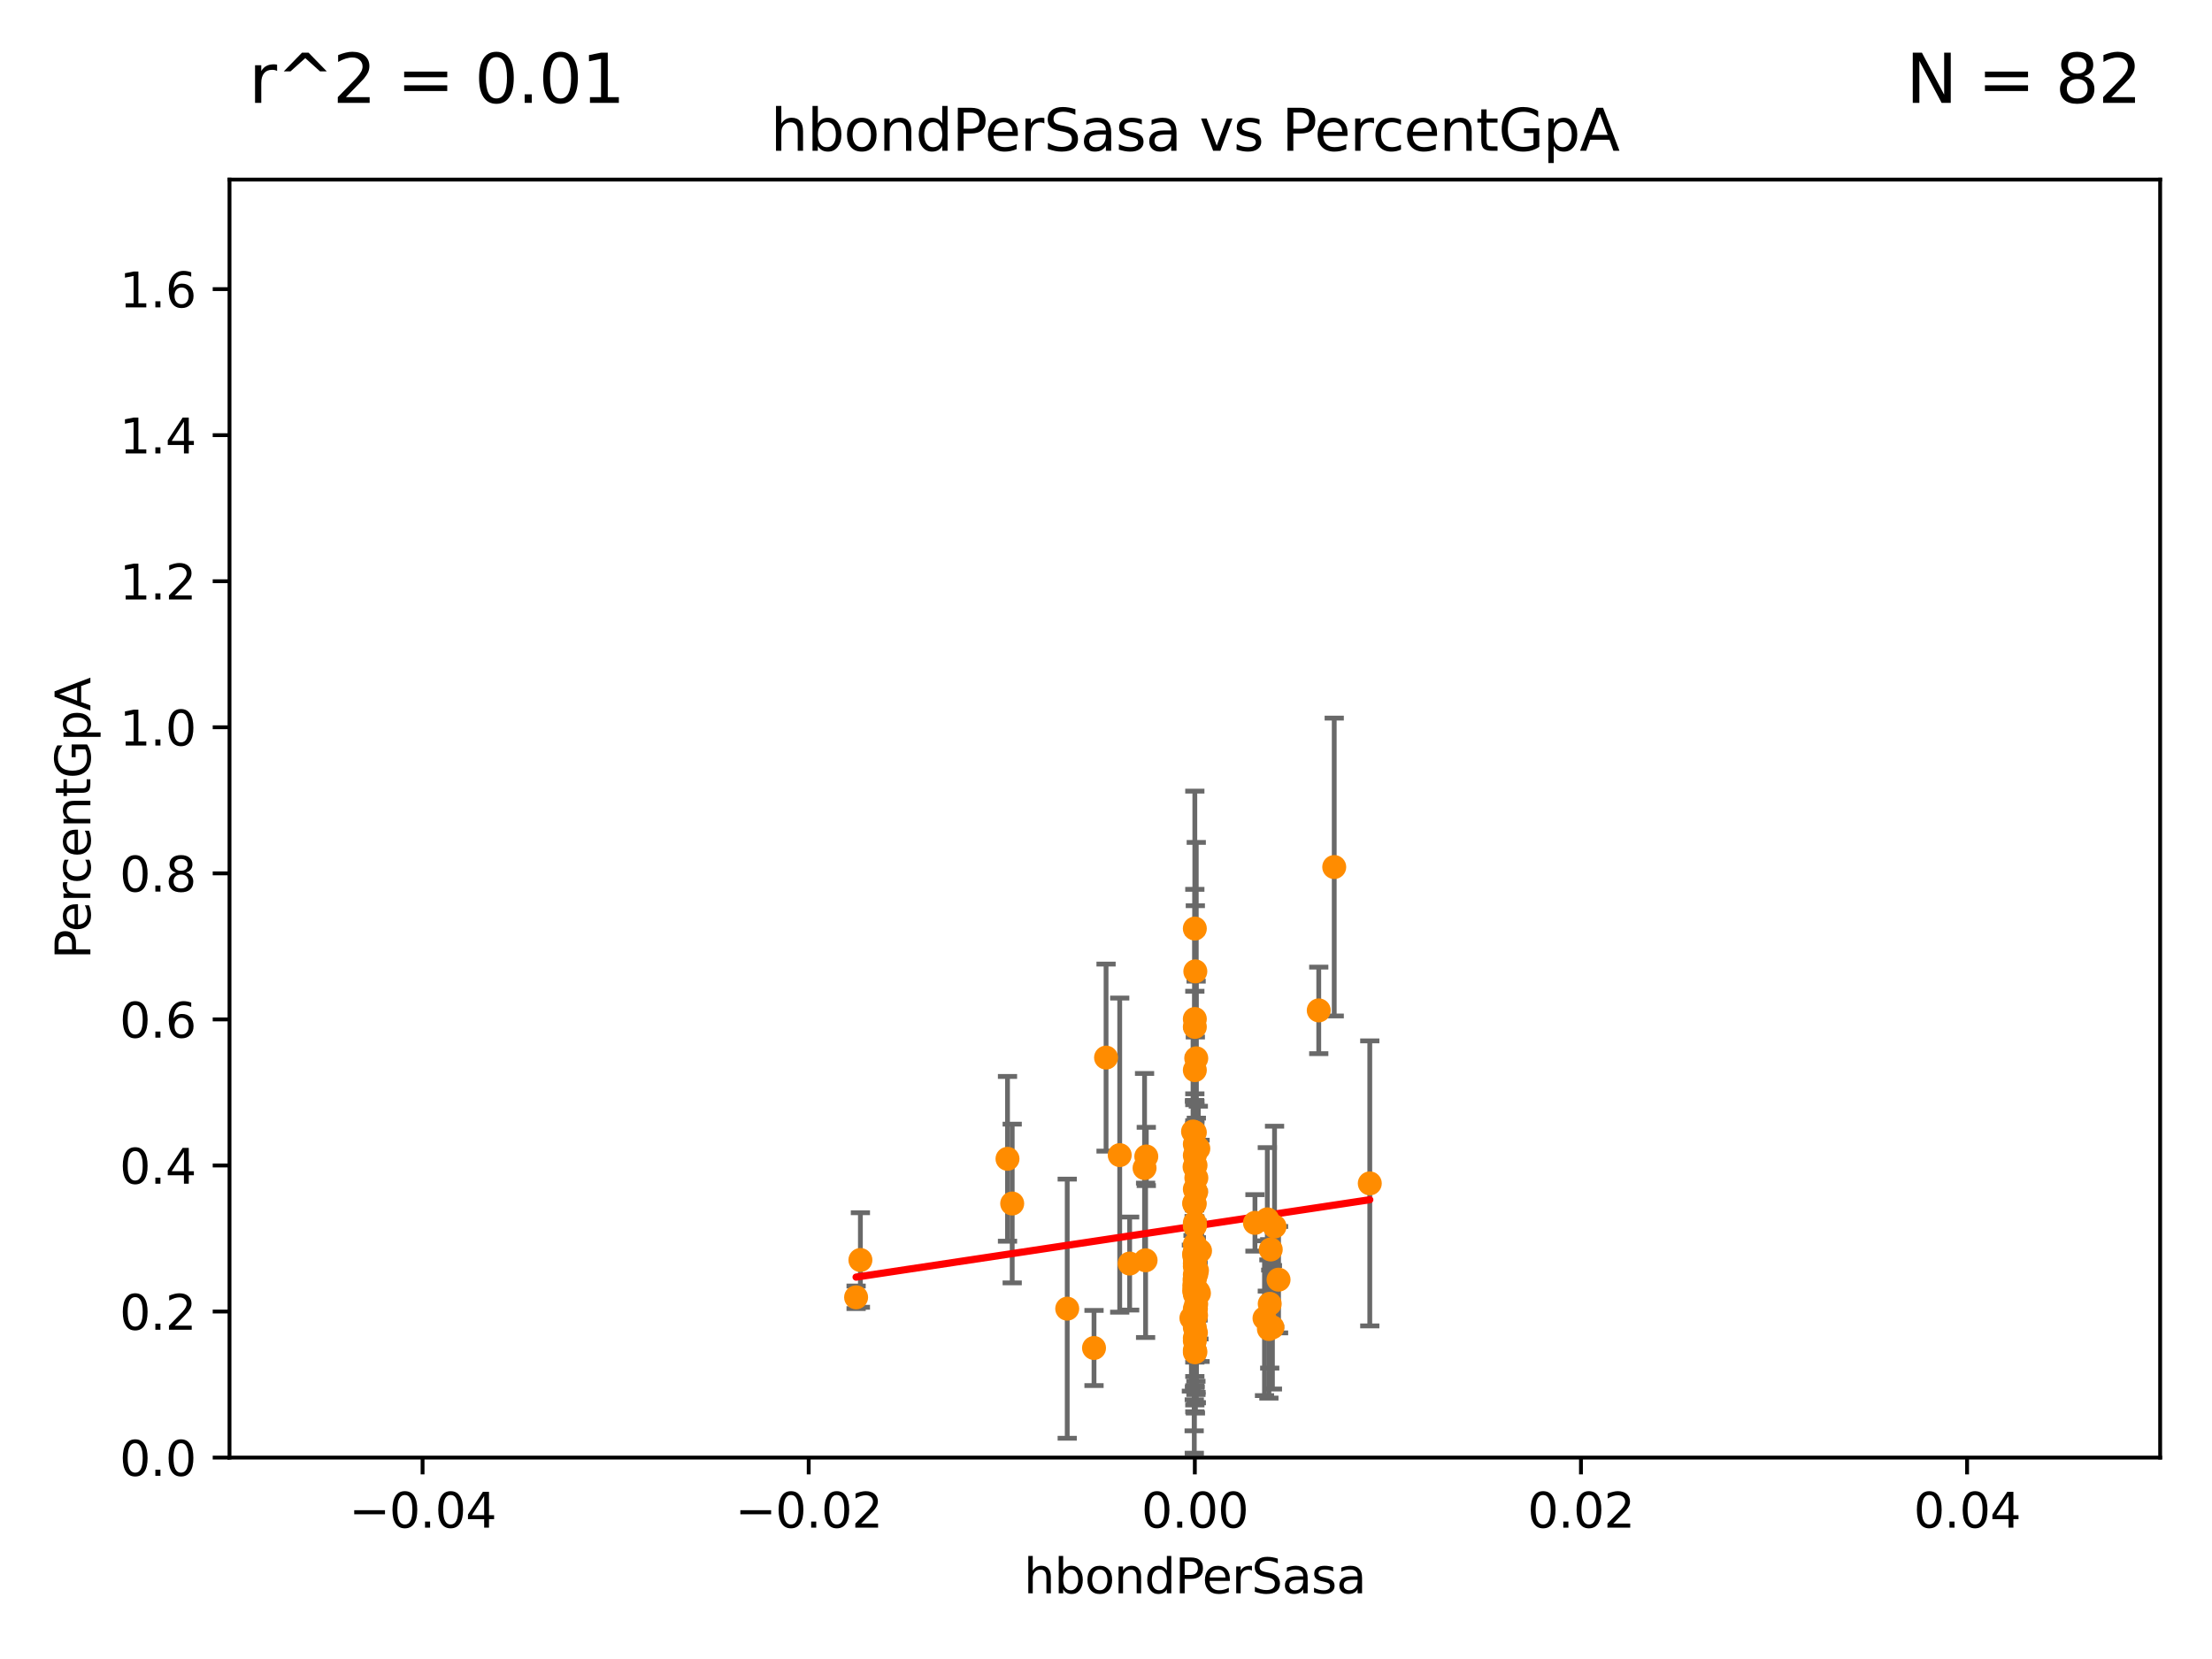 <?xml version="1.0" encoding="utf-8" standalone="no"?>
<!DOCTYPE svg PUBLIC "-//W3C//DTD SVG 1.1//EN"
  "http://www.w3.org/Graphics/SVG/1.1/DTD/svg11.dtd">
<svg xmlns:xlink="http://www.w3.org/1999/xlink" width="460.8pt" height="345.6pt" viewBox="0 0 460.8 345.6" xmlns="http://www.w3.org/2000/svg" version="1.1">
 <defs>
  <style type="text/css">*{stroke-linejoin: round; stroke-linecap: butt}</style>
 </defs>
 <g id="figure_1">
  <g id="patch_1">
   <path d="M 0 345.6 
L 460.8 345.6 
L 460.8 0 
L 0 0 
z
" style="fill: #ffffff"/>
  </g>
  <g id="axes_1">
   <g id="patch_2">
    <path d="M 47.81 303.64 
L 450 303.64 
L 450 37.411 
L 47.81 37.411 
z
" style="fill: #ffffff"/>
   </g>
   <g id="PathCollection_1">
    <defs>
     <path id="m5494f51fc8" d="M 0 1.118 
C 0.297 1.118 0.581 1 0.791 0.791 
C 1 0.581 1.118 0.297 1.118 0 
C 1.118 -0.297 1 -0.581 0.791 -0.791 
C 0.581 -1 0.297 -1.118 0 -1.118 
C -0.297 -1.118 -0.581 -1 -0.791 -0.791 
C -1 -0.581 -1.118 -0.297 -1.118 0 
C -1.118 0.297 -1 0.581 -0.791 0.791 
C -0.581 1 -0.297 1.118 0 1.118 
z
" style="stroke: #ff8c00"/>
    </defs>
    <g clip-path="url(#p8fac75e1ac)">
     <use xlink:href="#m5494f51fc8" x="249.008" y="202.351" style="fill: #ff8c00; stroke: #ff8c00"/>
     <use xlink:href="#m5494f51fc8" x="248.905" y="263.197" style="fill: #ff8c00; stroke: #ff8c00"/>
     <use xlink:href="#m5494f51fc8" x="249.135" y="272.623" style="fill: #ff8c00; stroke: #ff8c00"/>
     <use xlink:href="#m5494f51fc8" x="179.237" y="262.482" style="fill: #ff8c00; stroke: #ff8c00"/>
     <use xlink:href="#m5494f51fc8" x="210.86" y="250.714" style="fill: #ff8c00; stroke: #ff8c00"/>
     <use xlink:href="#m5494f51fc8" x="248.905" y="263.795" style="fill: #ff8c00; stroke: #ff8c00"/>
     <use xlink:href="#m5494f51fc8" x="248.905" y="235.902" style="fill: #ff8c00; stroke: #ff8c00"/>
     <use xlink:href="#m5494f51fc8" x="248.851" y="243.08" style="fill: #ff8c00; stroke: #ff8c00"/>
     <use xlink:href="#m5494f51fc8" x="263.419" y="274.61" style="fill: #ff8c00; stroke: #ff8c00"/>
     <use xlink:href="#m5494f51fc8" x="249.762" y="269.407" style="fill: #ff8c00; stroke: #ff8c00"/>
     <use xlink:href="#m5494f51fc8" x="248.786" y="250.773" style="fill: #ff8c00; stroke: #ff8c00"/>
     <use xlink:href="#m5494f51fc8" x="277.944" y="180.619" style="fill: #ff8c00; stroke: #ff8c00"/>
     <use xlink:href="#m5494f51fc8" x="238.648" y="262.543" style="fill: #ff8c00; stroke: #ff8c00"/>
     <use xlink:href="#m5494f51fc8" x="248.905" y="281.299" style="fill: #ff8c00; stroke: #ff8c00"/>
     <use xlink:href="#m5494f51fc8" x="248.905" y="262.209" style="fill: #ff8c00; stroke: #ff8c00"/>
     <use xlink:href="#m5494f51fc8" x="249.204" y="220.466" style="fill: #ff8c00; stroke: #ff8c00"/>
     <use xlink:href="#m5494f51fc8" x="248.905" y="247.732" style="fill: #ff8c00; stroke: #ff8c00"/>
     <use xlink:href="#m5494f51fc8" x="249.992" y="260.571" style="fill: #ff8c00; stroke: #ff8c00"/>
     <use xlink:href="#m5494f51fc8" x="249.173" y="248.321" style="fill: #ff8c00; stroke: #ff8c00"/>
     <use xlink:href="#m5494f51fc8" x="227.904" y="280.81" style="fill: #ff8c00; stroke: #ff8c00"/>
     <use xlink:href="#m5494f51fc8" x="249.22" y="245.377" style="fill: #ff8c00; stroke: #ff8c00"/>
     <use xlink:href="#m5494f51fc8" x="264.719" y="260.289" style="fill: #ff8c00; stroke: #ff8c00"/>
     <use xlink:href="#m5494f51fc8" x="248.905" y="281.691" style="fill: #ff8c00; stroke: #ff8c00"/>
     <use xlink:href="#m5494f51fc8" x="249.16" y="274.022" style="fill: #ff8c00; stroke: #ff8c00"/>
     <use xlink:href="#m5494f51fc8" x="248.905" y="266.238" style="fill: #ff8c00; stroke: #ff8c00"/>
     <use xlink:href="#m5494f51fc8" x="248.905" y="279.312" style="fill: #ff8c00; stroke: #ff8c00"/>
     <use xlink:href="#m5494f51fc8" x="248.905" y="262.051" style="fill: #ff8c00; stroke: #ff8c00"/>
     <use xlink:href="#m5494f51fc8" x="249.129" y="277.63" style="fill: #ff8c00; stroke: #ff8c00"/>
     <use xlink:href="#m5494f51fc8" x="248.761" y="261.226" style="fill: #ff8c00; stroke: #ff8c00"/>
     <use xlink:href="#m5494f51fc8" x="238.793" y="240.914" style="fill: #ff8c00; stroke: #ff8c00"/>
     <use xlink:href="#m5494f51fc8" x="261.432" y="254.748" style="fill: #ff8c00; stroke: #ff8c00"/>
     <use xlink:href="#m5494f51fc8" x="264.005" y="254.014" style="fill: #ff8c00; stroke: #ff8c00"/>
     <use xlink:href="#m5494f51fc8" x="238.433" y="243.327" style="fill: #ff8c00; stroke: #ff8c00"/>
     <use xlink:href="#m5494f51fc8" x="248.91" y="260.729" style="fill: #ff8c00; stroke: #ff8c00"/>
     <use xlink:href="#m5494f51fc8" x="235.327" y="263.224" style="fill: #ff8c00; stroke: #ff8c00"/>
     <use xlink:href="#m5494f51fc8" x="248.905" y="238.349" style="fill: #ff8c00; stroke: #ff8c00"/>
     <use xlink:href="#m5494f51fc8" x="248.803" y="250.583" style="fill: #ff8c00; stroke: #ff8c00"/>
     <use xlink:href="#m5494f51fc8" x="248.905" y="265.54" style="fill: #ff8c00; stroke: #ff8c00"/>
     <use xlink:href="#m5494f51fc8" x="248.905" y="222.93" style="fill: #ff8c00; stroke: #ff8c00"/>
     <use xlink:href="#m5494f51fc8" x="249.586" y="269.021" style="fill: #ff8c00; stroke: #ff8c00"/>
     <use xlink:href="#m5494f51fc8" x="248.905" y="254.762" style="fill: #ff8c00; stroke: #ff8c00"/>
     <use xlink:href="#m5494f51fc8" x="230.413" y="220.316" style="fill: #ff8c00; stroke: #ff8c00"/>
     <use xlink:href="#m5494f51fc8" x="266.346" y="266.58" style="fill: #ff8c00; stroke: #ff8c00"/>
     <use xlink:href="#m5494f51fc8" x="249.049" y="242.756" style="fill: #ff8c00; stroke: #ff8c00"/>
     <use xlink:href="#m5494f51fc8" x="248.905" y="213.921" style="fill: #ff8c00; stroke: #ff8c00"/>
     <use xlink:href="#m5494f51fc8" x="178.342" y="270.255" style="fill: #ff8c00; stroke: #ff8c00"/>
     <use xlink:href="#m5494f51fc8" x="222.322" y="272.619" style="fill: #ff8c00; stroke: #ff8c00"/>
     <use xlink:href="#m5494f51fc8" x="248.905" y="193.434" style="fill: #ff8c00; stroke: #ff8c00"/>
     <use xlink:href="#m5494f51fc8" x="249.631" y="239.27" style="fill: #ff8c00; stroke: #ff8c00"/>
     <use xlink:href="#m5494f51fc8" x="248.532" y="235.717" style="fill: #ff8c00; stroke: #ff8c00"/>
     <use xlink:href="#m5494f51fc8" x="249.205" y="270.151" style="fill: #ff8c00; stroke: #ff8c00"/>
     <use xlink:href="#m5494f51fc8" x="248.905" y="255.393" style="fill: #ff8c00; stroke: #ff8c00"/>
     <use xlink:href="#m5494f51fc8" x="285.351" y="246.522" style="fill: #ff8c00; stroke: #ff8c00"/>
     <use xlink:href="#m5494f51fc8" x="248.876" y="250.8" style="fill: #ff8c00; stroke: #ff8c00"/>
     <use xlink:href="#m5494f51fc8" x="249.025" y="281.619" style="fill: #ff8c00; stroke: #ff8c00"/>
     <use xlink:href="#m5494f51fc8" x="248.905" y="269.22" style="fill: #ff8c00; stroke: #ff8c00"/>
     <use xlink:href="#m5494f51fc8" x="248.766" y="268.883" style="fill: #ff8c00; stroke: #ff8c00"/>
     <use xlink:href="#m5494f51fc8" x="264.508" y="271.613" style="fill: #ff8c00; stroke: #ff8c00"/>
     <use xlink:href="#m5494f51fc8" x="248.905" y="240.687" style="fill: #ff8c00; stroke: #ff8c00"/>
     <use xlink:href="#m5494f51fc8" x="248.853" y="266.652" style="fill: #ff8c00; stroke: #ff8c00"/>
     <use xlink:href="#m5494f51fc8" x="233.258" y="240.63" style="fill: #ff8c00; stroke: #ff8c00"/>
     <use xlink:href="#m5494f51fc8" x="249.35" y="264.648" style="fill: #ff8c00; stroke: #ff8c00"/>
     <use xlink:href="#m5494f51fc8" x="248.905" y="278.743" style="fill: #ff8c00; stroke: #ff8c00"/>
     <use xlink:href="#m5494f51fc8" x="248.905" y="212.272" style="fill: #ff8c00; stroke: #ff8c00"/>
     <use xlink:href="#m5494f51fc8" x="248.905" y="255.257" style="fill: #ff8c00; stroke: #ff8c00"/>
     <use xlink:href="#m5494f51fc8" x="248.189" y="274.58" style="fill: #ff8c00; stroke: #ff8c00"/>
     <use xlink:href="#m5494f51fc8" x="248.905" y="259.236" style="fill: #ff8c00; stroke: #ff8c00"/>
     <use xlink:href="#m5494f51fc8" x="249.202" y="265.435" style="fill: #ff8c00; stroke: #ff8c00"/>
     <use xlink:href="#m5494f51fc8" x="265.51" y="255.506" style="fill: #ff8c00; stroke: #ff8c00"/>
     <use xlink:href="#m5494f51fc8" x="265.07" y="276.492" style="fill: #ff8c00; stroke: #ff8c00"/>
     <use xlink:href="#m5494f51fc8" x="249.039" y="262.085" style="fill: #ff8c00; stroke: #ff8c00"/>
     <use xlink:href="#m5494f51fc8" x="209.881" y="241.403" style="fill: #ff8c00; stroke: #ff8c00"/>
     <use xlink:href="#m5494f51fc8" x="248.794" y="261.436" style="fill: #ff8c00; stroke: #ff8c00"/>
     <use xlink:href="#m5494f51fc8" x="248.791" y="267.809" style="fill: #ff8c00; stroke: #ff8c00"/>
     <use xlink:href="#m5494f51fc8" x="248.905" y="262.082" style="fill: #ff8c00; stroke: #ff8c00"/>
     <use xlink:href="#m5494f51fc8" x="248.905" y="276.549" style="fill: #ff8c00; stroke: #ff8c00"/>
     <use xlink:href="#m5494f51fc8" x="249.107" y="269.047" style="fill: #ff8c00; stroke: #ff8c00"/>
     <use xlink:href="#m5494f51fc8" x="264.336" y="276.856" style="fill: #ff8c00; stroke: #ff8c00"/>
     <use xlink:href="#m5494f51fc8" x="249.189" y="271.654" style="fill: #ff8c00; stroke: #ff8c00"/>
     <use xlink:href="#m5494f51fc8" x="274.72" y="210.482" style="fill: #ff8c00; stroke: #ff8c00"/>
     <use xlink:href="#m5494f51fc8" x="248.905" y="272.66" style="fill: #ff8c00; stroke: #ff8c00"/>
     <use xlink:href="#m5494f51fc8" x="248.905" y="269.605" style="fill: #ff8c00; stroke: #ff8c00"/>
    </g>
   </g>
   <g id="matplotlib.axis_1">
    <g id="xtick_1">
     <g id="line2d_1">
      <defs>
       <path id="m024c0bc1a3" d="M 0 0 
L 0 3.5 
" style="stroke: #000000; stroke-width: 0.8"/>
      </defs>
      <g>
       <use xlink:href="#m024c0bc1a3" x="88.029" y="303.64" style="stroke: #000000; stroke-width: 0.8"/>
      </g>
     </g>
     <g id="text_1">
      <!-- −0.04 -->
      <g transform="translate(72.706 318.238)scale(0.1 -0.1)">
       <defs>
        <path id="DejaVuSans-2212" d="M 678 2272 
L 4684 2272 
L 4684 1741 
L 678 1741 
L 678 2272 
z
" transform="scale(0.016)"/>
        <path id="DejaVuSans-30" d="M 2034 4250 
Q 1547 4250 1301 3770 
Q 1056 3291 1056 2328 
Q 1056 1369 1301 889 
Q 1547 409 2034 409 
Q 2525 409 2770 889 
Q 3016 1369 3016 2328 
Q 3016 3291 2770 3770 
Q 2525 4250 2034 4250 
z
M 2034 4750 
Q 2819 4750 3233 4129 
Q 3647 3509 3647 2328 
Q 3647 1150 3233 529 
Q 2819 -91 2034 -91 
Q 1250 -91 836 529 
Q 422 1150 422 2328 
Q 422 3509 836 4129 
Q 1250 4750 2034 4750 
z
" transform="scale(0.016)"/>
        <path id="DejaVuSans-2e" d="M 684 794 
L 1344 794 
L 1344 0 
L 684 0 
L 684 794 
z
" transform="scale(0.016)"/>
        <path id="DejaVuSans-34" d="M 2419 4116 
L 825 1625 
L 2419 1625 
L 2419 4116 
z
M 2253 4666 
L 3047 4666 
L 3047 1625 
L 3713 1625 
L 3713 1100 
L 3047 1100 
L 3047 0 
L 2419 0 
L 2419 1100 
L 313 1100 
L 313 1709 
L 2253 4666 
z
" transform="scale(0.016)"/>
       </defs>
       <use xlink:href="#DejaVuSans-2212"/>
       <use xlink:href="#DejaVuSans-30" x="83.789"/>
       <use xlink:href="#DejaVuSans-2e" x="147.412"/>
       <use xlink:href="#DejaVuSans-30" x="179.199"/>
       <use xlink:href="#DejaVuSans-34" x="242.822"/>
      </g>
     </g>
    </g>
    <g id="xtick_2">
     <g id="line2d_2">
      <g>
       <use xlink:href="#m024c0bc1a3" x="168.467" y="303.64" style="stroke: #000000; stroke-width: 0.8"/>
      </g>
     </g>
     <g id="text_2">
      <!-- −0.02 -->
      <g transform="translate(153.144 318.238)scale(0.1 -0.1)">
       <defs>
        <path id="DejaVuSans-32" d="M 1228 531 
L 3431 531 
L 3431 0 
L 469 0 
L 469 531 
Q 828 903 1448 1529 
Q 2069 2156 2228 2338 
Q 2531 2678 2651 2914 
Q 2772 3150 2772 3378 
Q 2772 3750 2511 3984 
Q 2250 4219 1831 4219 
Q 1534 4219 1204 4116 
Q 875 4013 500 3803 
L 500 4441 
Q 881 4594 1212 4672 
Q 1544 4750 1819 4750 
Q 2544 4750 2975 4387 
Q 3406 4025 3406 3419 
Q 3406 3131 3298 2873 
Q 3191 2616 2906 2266 
Q 2828 2175 2409 1742 
Q 1991 1309 1228 531 
z
" transform="scale(0.016)"/>
       </defs>
       <use xlink:href="#DejaVuSans-2212"/>
       <use xlink:href="#DejaVuSans-30" x="83.789"/>
       <use xlink:href="#DejaVuSans-2e" x="147.412"/>
       <use xlink:href="#DejaVuSans-30" x="179.199"/>
       <use xlink:href="#DejaVuSans-32" x="242.822"/>
      </g>
     </g>
    </g>
    <g id="xtick_3">
     <g id="line2d_3">
      <g>
       <use xlink:href="#m024c0bc1a3" x="248.905" y="303.64" style="stroke: #000000; stroke-width: 0.8"/>
      </g>
     </g>
     <g id="text_3">
      <!-- 0.00 -->
      <g transform="translate(237.772 318.238)scale(0.1 -0.1)">
       <use xlink:href="#DejaVuSans-30"/>
       <use xlink:href="#DejaVuSans-2e" x="63.623"/>
       <use xlink:href="#DejaVuSans-30" x="95.41"/>
       <use xlink:href="#DejaVuSans-30" x="159.033"/>
      </g>
     </g>
    </g>
    <g id="xtick_4">
     <g id="line2d_4">
      <g>
       <use xlink:href="#m024c0bc1a3" x="329.343" y="303.64" style="stroke: #000000; stroke-width: 0.8"/>
      </g>
     </g>
     <g id="text_4">
      <!-- 0.02 -->
      <g transform="translate(318.21 318.238)scale(0.1 -0.1)">
       <use xlink:href="#DejaVuSans-30"/>
       <use xlink:href="#DejaVuSans-2e" x="63.623"/>
       <use xlink:href="#DejaVuSans-30" x="95.41"/>
       <use xlink:href="#DejaVuSans-32" x="159.033"/>
      </g>
     </g>
    </g>
    <g id="xtick_5">
     <g id="line2d_5">
      <g>
       <use xlink:href="#m024c0bc1a3" x="409.781" y="303.64" style="stroke: #000000; stroke-width: 0.8"/>
      </g>
     </g>
     <g id="text_5">
      <!-- 0.04 -->
      <g transform="translate(398.648 318.238)scale(0.1 -0.1)">
       <use xlink:href="#DejaVuSans-30"/>
       <use xlink:href="#DejaVuSans-2e" x="63.623"/>
       <use xlink:href="#DejaVuSans-30" x="95.41"/>
       <use xlink:href="#DejaVuSans-34" x="159.033"/>
      </g>
     </g>
    </g>
    <g id="text_6">
     <!-- hbondPerSasa -->
     <g transform="translate(213.287 331.917)scale(0.1 -0.1)">
      <defs>
       <path id="DejaVuSans-68" d="M 3513 2113 
L 3513 0 
L 2938 0 
L 2938 2094 
Q 2938 2591 2744 2837 
Q 2550 3084 2163 3084 
Q 1697 3084 1428 2787 
Q 1159 2491 1159 1978 
L 1159 0 
L 581 0 
L 581 4863 
L 1159 4863 
L 1159 2956 
Q 1366 3272 1645 3428 
Q 1925 3584 2291 3584 
Q 2894 3584 3203 3211 
Q 3513 2838 3513 2113 
z
" transform="scale(0.016)"/>
       <path id="DejaVuSans-62" d="M 3116 1747 
Q 3116 2381 2855 2742 
Q 2594 3103 2138 3103 
Q 1681 3103 1420 2742 
Q 1159 2381 1159 1747 
Q 1159 1113 1420 752 
Q 1681 391 2138 391 
Q 2594 391 2855 752 
Q 3116 1113 3116 1747 
z
M 1159 2969 
Q 1341 3281 1617 3432 
Q 1894 3584 2278 3584 
Q 2916 3584 3314 3078 
Q 3713 2572 3713 1747 
Q 3713 922 3314 415 
Q 2916 -91 2278 -91 
Q 1894 -91 1617 61 
Q 1341 213 1159 525 
L 1159 0 
L 581 0 
L 581 4863 
L 1159 4863 
L 1159 2969 
z
" transform="scale(0.016)"/>
       <path id="DejaVuSans-6f" d="M 1959 3097 
Q 1497 3097 1228 2736 
Q 959 2375 959 1747 
Q 959 1119 1226 758 
Q 1494 397 1959 397 
Q 2419 397 2687 759 
Q 2956 1122 2956 1747 
Q 2956 2369 2687 2733 
Q 2419 3097 1959 3097 
z
M 1959 3584 
Q 2709 3584 3137 3096 
Q 3566 2609 3566 1747 
Q 3566 888 3137 398 
Q 2709 -91 1959 -91 
Q 1206 -91 779 398 
Q 353 888 353 1747 
Q 353 2609 779 3096 
Q 1206 3584 1959 3584 
z
" transform="scale(0.016)"/>
       <path id="DejaVuSans-6e" d="M 3513 2113 
L 3513 0 
L 2938 0 
L 2938 2094 
Q 2938 2591 2744 2837 
Q 2550 3084 2163 3084 
Q 1697 3084 1428 2787 
Q 1159 2491 1159 1978 
L 1159 0 
L 581 0 
L 581 3500 
L 1159 3500 
L 1159 2956 
Q 1366 3272 1645 3428 
Q 1925 3584 2291 3584 
Q 2894 3584 3203 3211 
Q 3513 2838 3513 2113 
z
" transform="scale(0.016)"/>
       <path id="DejaVuSans-64" d="M 2906 2969 
L 2906 4863 
L 3481 4863 
L 3481 0 
L 2906 0 
L 2906 525 
Q 2725 213 2448 61 
Q 2172 -91 1784 -91 
Q 1150 -91 751 415 
Q 353 922 353 1747 
Q 353 2572 751 3078 
Q 1150 3584 1784 3584 
Q 2172 3584 2448 3432 
Q 2725 3281 2906 2969 
z
M 947 1747 
Q 947 1113 1208 752 
Q 1469 391 1925 391 
Q 2381 391 2643 752 
Q 2906 1113 2906 1747 
Q 2906 2381 2643 2742 
Q 2381 3103 1925 3103 
Q 1469 3103 1208 2742 
Q 947 2381 947 1747 
z
" transform="scale(0.016)"/>
       <path id="DejaVuSans-50" d="M 1259 4147 
L 1259 2394 
L 2053 2394 
Q 2494 2394 2734 2622 
Q 2975 2850 2975 3272 
Q 2975 3691 2734 3919 
Q 2494 4147 2053 4147 
L 1259 4147 
z
M 628 4666 
L 2053 4666 
Q 2838 4666 3239 4311 
Q 3641 3956 3641 3272 
Q 3641 2581 3239 2228 
Q 2838 1875 2053 1875 
L 1259 1875 
L 1259 0 
L 628 0 
L 628 4666 
z
" transform="scale(0.016)"/>
       <path id="DejaVuSans-65" d="M 3597 1894 
L 3597 1613 
L 953 1613 
Q 991 1019 1311 708 
Q 1631 397 2203 397 
Q 2534 397 2845 478 
Q 3156 559 3463 722 
L 3463 178 
Q 3153 47 2828 -22 
Q 2503 -91 2169 -91 
Q 1331 -91 842 396 
Q 353 884 353 1716 
Q 353 2575 817 3079 
Q 1281 3584 2069 3584 
Q 2775 3584 3186 3129 
Q 3597 2675 3597 1894 
z
M 3022 2063 
Q 3016 2534 2758 2815 
Q 2500 3097 2075 3097 
Q 1594 3097 1305 2825 
Q 1016 2553 972 2059 
L 3022 2063 
z
" transform="scale(0.016)"/>
       <path id="DejaVuSans-72" d="M 2631 2963 
Q 2534 3019 2420 3045 
Q 2306 3072 2169 3072 
Q 1681 3072 1420 2755 
Q 1159 2438 1159 1844 
L 1159 0 
L 581 0 
L 581 3500 
L 1159 3500 
L 1159 2956 
Q 1341 3275 1631 3429 
Q 1922 3584 2338 3584 
Q 2397 3584 2469 3576 
Q 2541 3569 2628 3553 
L 2631 2963 
z
" transform="scale(0.016)"/>
       <path id="DejaVuSans-53" d="M 3425 4513 
L 3425 3897 
Q 3066 4069 2747 4153 
Q 2428 4238 2131 4238 
Q 1616 4238 1336 4038 
Q 1056 3838 1056 3469 
Q 1056 3159 1242 3001 
Q 1428 2844 1947 2747 
L 2328 2669 
Q 3034 2534 3370 2195 
Q 3706 1856 3706 1288 
Q 3706 609 3251 259 
Q 2797 -91 1919 -91 
Q 1588 -91 1214 -16 
Q 841 59 441 206 
L 441 856 
Q 825 641 1194 531 
Q 1563 422 1919 422 
Q 2459 422 2753 634 
Q 3047 847 3047 1241 
Q 3047 1584 2836 1778 
Q 2625 1972 2144 2069 
L 1759 2144 
Q 1053 2284 737 2584 
Q 422 2884 422 3419 
Q 422 4038 858 4394 
Q 1294 4750 2059 4750 
Q 2388 4750 2728 4690 
Q 3069 4631 3425 4513 
z
" transform="scale(0.016)"/>
       <path id="DejaVuSans-61" d="M 2194 1759 
Q 1497 1759 1228 1600 
Q 959 1441 959 1056 
Q 959 750 1161 570 
Q 1363 391 1709 391 
Q 2188 391 2477 730 
Q 2766 1069 2766 1631 
L 2766 1759 
L 2194 1759 
z
M 3341 1997 
L 3341 0 
L 2766 0 
L 2766 531 
Q 2569 213 2275 61 
Q 1981 -91 1556 -91 
Q 1019 -91 701 211 
Q 384 513 384 1019 
Q 384 1609 779 1909 
Q 1175 2209 1959 2209 
L 2766 2209 
L 2766 2266 
Q 2766 2663 2505 2880 
Q 2244 3097 1772 3097 
Q 1472 3097 1187 3025 
Q 903 2953 641 2809 
L 641 3341 
Q 956 3463 1253 3523 
Q 1550 3584 1831 3584 
Q 2591 3584 2966 3190 
Q 3341 2797 3341 1997 
z
" transform="scale(0.016)"/>
       <path id="DejaVuSans-73" d="M 2834 3397 
L 2834 2853 
Q 2591 2978 2328 3040 
Q 2066 3103 1784 3103 
Q 1356 3103 1142 2972 
Q 928 2841 928 2578 
Q 928 2378 1081 2264 
Q 1234 2150 1697 2047 
L 1894 2003 
Q 2506 1872 2764 1633 
Q 3022 1394 3022 966 
Q 3022 478 2636 193 
Q 2250 -91 1575 -91 
Q 1294 -91 989 -36 
Q 684 19 347 128 
L 347 722 
Q 666 556 975 473 
Q 1284 391 1588 391 
Q 1994 391 2212 530 
Q 2431 669 2431 922 
Q 2431 1156 2273 1281 
Q 2116 1406 1581 1522 
L 1381 1569 
Q 847 1681 609 1914 
Q 372 2147 372 2553 
Q 372 3047 722 3315 
Q 1072 3584 1716 3584 
Q 2034 3584 2315 3537 
Q 2597 3491 2834 3397 
z
" transform="scale(0.016)"/>
      </defs>
      <use xlink:href="#DejaVuSans-68"/>
      <use xlink:href="#DejaVuSans-62" x="63.379"/>
      <use xlink:href="#DejaVuSans-6f" x="126.855"/>
      <use xlink:href="#DejaVuSans-6e" x="188.037"/>
      <use xlink:href="#DejaVuSans-64" x="251.416"/>
      <use xlink:href="#DejaVuSans-50" x="314.893"/>
      <use xlink:href="#DejaVuSans-65" x="371.57"/>
      <use xlink:href="#DejaVuSans-72" x="433.094"/>
      <use xlink:href="#DejaVuSans-53" x="474.207"/>
      <use xlink:href="#DejaVuSans-61" x="537.684"/>
      <use xlink:href="#DejaVuSans-73" x="598.963"/>
      <use xlink:href="#DejaVuSans-61" x="651.062"/>
     </g>
    </g>
   </g>
   <g id="matplotlib.axis_2">
    <g id="ytick_1">
     <g id="line2d_6">
      <defs>
       <path id="m94d2521d58" d="M 0 0 
L -3.5 0 
" style="stroke: #000000; stroke-width: 0.8"/>
      </defs>
      <g>
       <use xlink:href="#m94d2521d58" x="47.81" y="303.64" style="stroke: #000000; stroke-width: 0.8"/>
      </g>
     </g>
     <g id="text_7">
      <!-- 0.0 -->
      <g transform="translate(24.907 307.439)scale(0.1 -0.1)">
       <use xlink:href="#DejaVuSans-30"/>
       <use xlink:href="#DejaVuSans-2e" x="63.623"/>
       <use xlink:href="#DejaVuSans-30" x="95.41"/>
      </g>
     </g>
    </g>
    <g id="ytick_2">
     <g id="line2d_7">
      <g>
       <use xlink:href="#m94d2521d58" x="47.81" y="273.214" style="stroke: #000000; stroke-width: 0.8"/>
      </g>
     </g>
     <g id="text_8">
      <!-- 0.2 -->
      <g transform="translate(24.907 277.013)scale(0.1 -0.1)">
       <use xlink:href="#DejaVuSans-30"/>
       <use xlink:href="#DejaVuSans-2e" x="63.623"/>
       <use xlink:href="#DejaVuSans-32" x="95.41"/>
      </g>
     </g>
    </g>
    <g id="ytick_3">
     <g id="line2d_8">
      <g>
       <use xlink:href="#m94d2521d58" x="47.81" y="242.788" style="stroke: #000000; stroke-width: 0.8"/>
      </g>
     </g>
     <g id="text_9">
      <!-- 0.4 -->
      <g transform="translate(24.907 246.587)scale(0.1 -0.1)">
       <use xlink:href="#DejaVuSans-30"/>
       <use xlink:href="#DejaVuSans-2e" x="63.623"/>
       <use xlink:href="#DejaVuSans-34" x="95.41"/>
      </g>
     </g>
    </g>
    <g id="ytick_4">
     <g id="line2d_9">
      <g>
       <use xlink:href="#m94d2521d58" x="47.81" y="212.362" style="stroke: #000000; stroke-width: 0.8"/>
      </g>
     </g>
     <g id="text_10">
      <!-- 0.6 -->
      <g transform="translate(24.907 216.161)scale(0.1 -0.1)">
       <defs>
        <path id="DejaVuSans-36" d="M 2113 2584 
Q 1688 2584 1439 2293 
Q 1191 2003 1191 1497 
Q 1191 994 1439 701 
Q 1688 409 2113 409 
Q 2538 409 2786 701 
Q 3034 994 3034 1497 
Q 3034 2003 2786 2293 
Q 2538 2584 2113 2584 
z
M 3366 4563 
L 3366 3988 
Q 3128 4100 2886 4159 
Q 2644 4219 2406 4219 
Q 1781 4219 1451 3797 
Q 1122 3375 1075 2522 
Q 1259 2794 1537 2939 
Q 1816 3084 2150 3084 
Q 2853 3084 3261 2657 
Q 3669 2231 3669 1497 
Q 3669 778 3244 343 
Q 2819 -91 2113 -91 
Q 1303 -91 875 529 
Q 447 1150 447 2328 
Q 447 3434 972 4092 
Q 1497 4750 2381 4750 
Q 2619 4750 2861 4703 
Q 3103 4656 3366 4563 
z
" transform="scale(0.016)"/>
       </defs>
       <use xlink:href="#DejaVuSans-30"/>
       <use xlink:href="#DejaVuSans-2e" x="63.623"/>
       <use xlink:href="#DejaVuSans-36" x="95.41"/>
      </g>
     </g>
    </g>
    <g id="ytick_5">
     <g id="line2d_10">
      <g>
       <use xlink:href="#m94d2521d58" x="47.81" y="181.935" style="stroke: #000000; stroke-width: 0.8"/>
      </g>
     </g>
     <g id="text_11">
      <!-- 0.8 -->
      <g transform="translate(24.907 185.735)scale(0.1 -0.1)">
       <defs>
        <path id="DejaVuSans-38" d="M 2034 2216 
Q 1584 2216 1326 1975 
Q 1069 1734 1069 1313 
Q 1069 891 1326 650 
Q 1584 409 2034 409 
Q 2484 409 2743 651 
Q 3003 894 3003 1313 
Q 3003 1734 2745 1975 
Q 2488 2216 2034 2216 
z
M 1403 2484 
Q 997 2584 770 2862 
Q 544 3141 544 3541 
Q 544 4100 942 4425 
Q 1341 4750 2034 4750 
Q 2731 4750 3128 4425 
Q 3525 4100 3525 3541 
Q 3525 3141 3298 2862 
Q 3072 2584 2669 2484 
Q 3125 2378 3379 2068 
Q 3634 1759 3634 1313 
Q 3634 634 3220 271 
Q 2806 -91 2034 -91 
Q 1263 -91 848 271 
Q 434 634 434 1313 
Q 434 1759 690 2068 
Q 947 2378 1403 2484 
z
M 1172 3481 
Q 1172 3119 1398 2916 
Q 1625 2713 2034 2713 
Q 2441 2713 2670 2916 
Q 2900 3119 2900 3481 
Q 2900 3844 2670 4047 
Q 2441 4250 2034 4250 
Q 1625 4250 1398 4047 
Q 1172 3844 1172 3481 
z
" transform="scale(0.016)"/>
       </defs>
       <use xlink:href="#DejaVuSans-30"/>
       <use xlink:href="#DejaVuSans-2e" x="63.623"/>
       <use xlink:href="#DejaVuSans-38" x="95.41"/>
      </g>
     </g>
    </g>
    <g id="ytick_6">
     <g id="line2d_11">
      <g>
       <use xlink:href="#m94d2521d58" x="47.81" y="151.509" style="stroke: #000000; stroke-width: 0.8"/>
      </g>
     </g>
     <g id="text_12">
      <!-- 1.0 -->
      <g transform="translate(24.907 155.308)scale(0.1 -0.1)">
       <defs>
        <path id="DejaVuSans-31" d="M 794 531 
L 1825 531 
L 1825 4091 
L 703 3866 
L 703 4441 
L 1819 4666 
L 2450 4666 
L 2450 531 
L 3481 531 
L 3481 0 
L 794 0 
L 794 531 
z
" transform="scale(0.016)"/>
       </defs>
       <use xlink:href="#DejaVuSans-31"/>
       <use xlink:href="#DejaVuSans-2e" x="63.623"/>
       <use xlink:href="#DejaVuSans-30" x="95.41"/>
      </g>
     </g>
    </g>
    <g id="ytick_7">
     <g id="line2d_12">
      <g>
       <use xlink:href="#m94d2521d58" x="47.81" y="121.083" style="stroke: #000000; stroke-width: 0.8"/>
      </g>
     </g>
     <g id="text_13">
      <!-- 1.2 -->
      <g transform="translate(24.907 124.882)scale(0.1 -0.1)">
       <use xlink:href="#DejaVuSans-31"/>
       <use xlink:href="#DejaVuSans-2e" x="63.623"/>
       <use xlink:href="#DejaVuSans-32" x="95.41"/>
      </g>
     </g>
    </g>
    <g id="ytick_8">
     <g id="line2d_13">
      <g>
       <use xlink:href="#m94d2521d58" x="47.81" y="90.657" style="stroke: #000000; stroke-width: 0.8"/>
      </g>
     </g>
     <g id="text_14">
      <!-- 1.4 -->
      <g transform="translate(24.907 94.456)scale(0.1 -0.1)">
       <use xlink:href="#DejaVuSans-31"/>
       <use xlink:href="#DejaVuSans-2e" x="63.623"/>
       <use xlink:href="#DejaVuSans-34" x="95.41"/>
      </g>
     </g>
    </g>
    <g id="ytick_9">
     <g id="line2d_14">
      <g>
       <use xlink:href="#m94d2521d58" x="47.81" y="60.231" style="stroke: #000000; stroke-width: 0.8"/>
      </g>
     </g>
     <g id="text_15">
      <!-- 1.6 -->
      <g transform="translate(24.907 64.03)scale(0.1 -0.1)">
       <use xlink:href="#DejaVuSans-31"/>
       <use xlink:href="#DejaVuSans-2e" x="63.623"/>
       <use xlink:href="#DejaVuSans-36" x="95.41"/>
      </g>
     </g>
    </g>
    <g id="text_16">
     <!-- PercentGpA -->
     <g transform="translate(18.827 199.802)rotate(-90)scale(0.1 -0.1)">
      <defs>
       <path id="DejaVuSans-63" d="M 3122 3366 
L 3122 2828 
Q 2878 2963 2633 3030 
Q 2388 3097 2138 3097 
Q 1578 3097 1268 2742 
Q 959 2388 959 1747 
Q 959 1106 1268 751 
Q 1578 397 2138 397 
Q 2388 397 2633 464 
Q 2878 531 3122 666 
L 3122 134 
Q 2881 22 2623 -34 
Q 2366 -91 2075 -91 
Q 1284 -91 818 406 
Q 353 903 353 1747 
Q 353 2603 823 3093 
Q 1294 3584 2113 3584 
Q 2378 3584 2631 3529 
Q 2884 3475 3122 3366 
z
" transform="scale(0.016)"/>
       <path id="DejaVuSans-74" d="M 1172 4494 
L 1172 3500 
L 2356 3500 
L 2356 3053 
L 1172 3053 
L 1172 1153 
Q 1172 725 1289 603 
Q 1406 481 1766 481 
L 2356 481 
L 2356 0 
L 1766 0 
Q 1100 0 847 248 
Q 594 497 594 1153 
L 594 3053 
L 172 3053 
L 172 3500 
L 594 3500 
L 594 4494 
L 1172 4494 
z
" transform="scale(0.016)"/>
       <path id="DejaVuSans-47" d="M 3809 666 
L 3809 1919 
L 2778 1919 
L 2778 2438 
L 4434 2438 
L 4434 434 
Q 4069 175 3628 42 
Q 3188 -91 2688 -91 
Q 1594 -91 976 548 
Q 359 1188 359 2328 
Q 359 3472 976 4111 
Q 1594 4750 2688 4750 
Q 3144 4750 3555 4637 
Q 3966 4525 4313 4306 
L 4313 3634 
Q 3963 3931 3569 4081 
Q 3175 4231 2741 4231 
Q 1884 4231 1454 3753 
Q 1025 3275 1025 2328 
Q 1025 1384 1454 906 
Q 1884 428 2741 428 
Q 3075 428 3337 486 
Q 3600 544 3809 666 
z
" transform="scale(0.016)"/>
       <path id="DejaVuSans-70" d="M 1159 525 
L 1159 -1331 
L 581 -1331 
L 581 3500 
L 1159 3500 
L 1159 2969 
Q 1341 3281 1617 3432 
Q 1894 3584 2278 3584 
Q 2916 3584 3314 3078 
Q 3713 2572 3713 1747 
Q 3713 922 3314 415 
Q 2916 -91 2278 -91 
Q 1894 -91 1617 61 
Q 1341 213 1159 525 
z
M 3116 1747 
Q 3116 2381 2855 2742 
Q 2594 3103 2138 3103 
Q 1681 3103 1420 2742 
Q 1159 2381 1159 1747 
Q 1159 1113 1420 752 
Q 1681 391 2138 391 
Q 2594 391 2855 752 
Q 3116 1113 3116 1747 
z
" transform="scale(0.016)"/>
       <path id="DejaVuSans-41" d="M 2188 4044 
L 1331 1722 
L 3047 1722 
L 2188 4044 
z
M 1831 4666 
L 2547 4666 
L 4325 0 
L 3669 0 
L 3244 1197 
L 1141 1197 
L 716 0 
L 50 0 
L 1831 4666 
z
" transform="scale(0.016)"/>
      </defs>
      <use xlink:href="#DejaVuSans-50"/>
      <use xlink:href="#DejaVuSans-65" x="56.678"/>
      <use xlink:href="#DejaVuSans-72" x="118.201"/>
      <use xlink:href="#DejaVuSans-63" x="157.064"/>
      <use xlink:href="#DejaVuSans-65" x="212.045"/>
      <use xlink:href="#DejaVuSans-6e" x="273.568"/>
      <use xlink:href="#DejaVuSans-74" x="336.947"/>
      <use xlink:href="#DejaVuSans-47" x="376.156"/>
      <use xlink:href="#DejaVuSans-70" x="453.646"/>
      <use xlink:href="#DejaVuSans-41" x="517.123"/>
     </g>
    </g>
   </g>
   <g id="LineCollection_1">
    <path d="M 249.008 216.028 
L 249.008 188.675 
" clip-path="url(#p8fac75e1ac)" style="fill: none; stroke: #696969"/>
    <path d="M 248.905 277.175 
L 248.905 249.219 
" clip-path="url(#p8fac75e1ac)" style="fill: none; stroke: #696969"/>
    <path d="M 249.135 290.501 
L 249.135 254.745 
" clip-path="url(#p8fac75e1ac)" style="fill: none; stroke: #696969"/>
    <path d="M 179.237 272.328 
L 179.237 252.637 
" clip-path="url(#p8fac75e1ac)" style="fill: none; stroke: #696969"/>
    <path d="M 210.86 267.245 
L 210.86 234.182 
" clip-path="url(#p8fac75e1ac)" style="fill: none; stroke: #696969"/>
    <path d="M 248.905 288.987 
L 248.905 238.604 
" clip-path="url(#p8fac75e1ac)" style="fill: none; stroke: #696969"/>
    <path d="M 248.905 237.845 
L 248.905 233.958 
" clip-path="url(#p8fac75e1ac)" style="fill: none; stroke: #696969"/>
    <path d="M 248.851 256.918 
L 248.851 229.243 
" clip-path="url(#p8fac75e1ac)" style="fill: none; stroke: #696969"/>
    <path d="M 263.419 290.731 
L 263.419 258.488 
" clip-path="url(#p8fac75e1ac)" style="fill: none; stroke: #696969"/>
    <path d="M 249.762 278.93 
L 249.762 259.883 
" clip-path="url(#p8fac75e1ac)" style="fill: none; stroke: #696969"/>
    <path d="M 248.786 262.192 
L 248.786 239.354 
" clip-path="url(#p8fac75e1ac)" style="fill: none; stroke: #696969"/>
    <path d="M 277.944 211.644 
L 277.944 149.595 
" clip-path="url(#p8fac75e1ac)" style="fill: none; stroke: #696969"/>
    <path d="M 238.648 278.622 
L 238.648 246.463 
" clip-path="url(#p8fac75e1ac)" style="fill: none; stroke: #696969"/>
    <path d="M 248.905 288.984 
L 248.905 273.614 
" clip-path="url(#p8fac75e1ac)" style="fill: none; stroke: #696969"/>
    <path d="M 248.905 275.653 
L 248.905 248.765 
" clip-path="url(#p8fac75e1ac)" style="fill: none; stroke: #696969"/>
    <path d="M 249.204 265.438 
L 249.204 175.493 
" clip-path="url(#p8fac75e1ac)" style="fill: none; stroke: #696969"/>
    <path d="M 248.905 266.056 
L 248.905 229.408 
" clip-path="url(#p8fac75e1ac)" style="fill: none; stroke: #696969"/>
    <path d="M 249.992 283.623 
L 249.992 237.519 
" clip-path="url(#p8fac75e1ac)" style="fill: none; stroke: #696969"/>
    <path d="M 249.173 292.247 
L 249.173 204.396 
" clip-path="url(#p8fac75e1ac)" style="fill: none; stroke: #696969"/>
    <path d="M 227.904 288.635 
L 227.904 272.986 
" clip-path="url(#p8fac75e1ac)" style="fill: none; stroke: #696969"/>
    <path d="M 249.22 257.828 
L 249.22 232.925 
" clip-path="url(#p8fac75e1ac)" style="fill: none; stroke: #696969"/>
    <path d="M 264.719 264.577 
L 264.719 256.002 
" clip-path="url(#p8fac75e1ac)" style="fill: none; stroke: #696969"/>
    <path d="M 248.905 288.917 
L 248.905 274.465 
" clip-path="url(#p8fac75e1ac)" style="fill: none; stroke: #696969"/>
    <path d="M 249.16 290.048 
L 249.16 257.995 
" clip-path="url(#p8fac75e1ac)" style="fill: none; stroke: #696969"/>
    <path d="M 248.905 273.67 
L 248.905 258.807 
" clip-path="url(#p8fac75e1ac)" style="fill: none; stroke: #696969"/>
    <path d="M 248.905 292.685 
L 248.905 265.939 
" clip-path="url(#p8fac75e1ac)" style="fill: none; stroke: #696969"/>
    <path d="M 248.905 275.65 
L 248.905 248.452 
" clip-path="url(#p8fac75e1ac)" style="fill: none; stroke: #696969"/>
    <path d="M 249.129 287.747 
L 249.129 267.514 
" clip-path="url(#p8fac75e1ac)" style="fill: none; stroke: #696969"/>
    <path d="M 248.761 269.035 
L 248.761 253.417 
" clip-path="url(#p8fac75e1ac)" style="fill: none; stroke: #696969"/>
    <path d="M 238.793 246.986 
L 238.793 234.842 
" clip-path="url(#p8fac75e1ac)" style="fill: none; stroke: #696969"/>
    <path d="M 261.432 260.629 
L 261.432 248.867 
" clip-path="url(#p8fac75e1ac)" style="fill: none; stroke: #696969"/>
    <path d="M 264.005 268.96 
L 264.005 239.068 
" clip-path="url(#p8fac75e1ac)" style="fill: none; stroke: #696969"/>
    <path d="M 238.433 263.027 
L 238.433 223.626 
" clip-path="url(#p8fac75e1ac)" style="fill: none; stroke: #696969"/>
    <path d="M 248.91 273.156 
L 248.91 248.303 
" clip-path="url(#p8fac75e1ac)" style="fill: none; stroke: #696969"/>
    <path d="M 235.327 272.913 
L 235.327 253.535 
" clip-path="url(#p8fac75e1ac)" style="fill: none; stroke: #696969"/>
    <path d="M 248.905 262.398 
L 248.905 214.301 
" clip-path="url(#p8fac75e1ac)" style="fill: none; stroke: #696969"/>
    <path d="M 248.803 260.238 
L 248.803 240.927 
" clip-path="url(#p8fac75e1ac)" style="fill: none; stroke: #696969"/>
    <path d="M 248.905 283.764 
L 248.905 247.316 
" clip-path="url(#p8fac75e1ac)" style="fill: none; stroke: #696969"/>
    <path d="M 248.905 239.365 
L 248.905 206.494 
" clip-path="url(#p8fac75e1ac)" style="fill: none; stroke: #696969"/>
    <path d="M 249.586 274.999 
L 249.586 263.043 
" clip-path="url(#p8fac75e1ac)" style="fill: none; stroke: #696969"/>
    <path d="M 248.905 270.228 
L 248.905 239.297 
" clip-path="url(#p8fac75e1ac)" style="fill: none; stroke: #696969"/>
    <path d="M 230.413 239.799 
L 230.413 200.833 
" clip-path="url(#p8fac75e1ac)" style="fill: none; stroke: #696969"/>
    <path d="M 266.346 277.664 
L 266.346 255.496 
" clip-path="url(#p8fac75e1ac)" style="fill: none; stroke: #696969"/>
    <path d="M 249.049 249.649 
L 249.049 235.864 
" clip-path="url(#p8fac75e1ac)" style="fill: none; stroke: #696969"/>
    <path d="M 248.905 242.574 
L 248.905 185.267 
" clip-path="url(#p8fac75e1ac)" style="fill: none; stroke: #696969"/>
    <path d="M 178.342 272.606 
L 178.342 267.904 
" clip-path="url(#p8fac75e1ac)" style="fill: none; stroke: #696969"/>
    <path d="M 222.322 299.611 
L 222.322 245.627 
" clip-path="url(#p8fac75e1ac)" style="fill: none; stroke: #696969"/>
    <path d="M 248.905 222.059 
L 248.905 164.808 
" clip-path="url(#p8fac75e1ac)" style="fill: none; stroke: #696969"/>
    <path d="M 249.631 248.099 
L 249.631 230.441 
" clip-path="url(#p8fac75e1ac)" style="fill: none; stroke: #696969"/>
    <path d="M 248.532 257.381 
L 248.532 214.053 
" clip-path="url(#p8fac75e1ac)" style="fill: none; stroke: #696969"/>
    <path d="M 249.205 281.757 
L 249.205 258.546 
" clip-path="url(#p8fac75e1ac)" style="fill: none; stroke: #696969"/>
    <path d="M 248.905 268.119 
L 248.905 242.667 
" clip-path="url(#p8fac75e1ac)" style="fill: none; stroke: #696969"/>
    <path d="M 285.351 276.209 
L 285.351 216.834 
" clip-path="url(#p8fac75e1ac)" style="fill: none; stroke: #696969"/>
    <path d="M 248.876 272.165 
L 248.876 229.435 
" clip-path="url(#p8fac75e1ac)" style="fill: none; stroke: #696969"/>
    <path d="M 249.025 294.358 
L 249.025 268.881 
" clip-path="url(#p8fac75e1ac)" style="fill: none; stroke: #696969"/>
    <path d="M 248.905 280.113 
L 248.905 258.327 
" clip-path="url(#p8fac75e1ac)" style="fill: none; stroke: #696969"/>
    <path d="M 248.766 298.064 
L 248.766 239.702 
" clip-path="url(#p8fac75e1ac)" style="fill: none; stroke: #696969"/>
    <path d="M 264.508 284.995 
L 264.508 258.23 
" clip-path="url(#p8fac75e1ac)" style="fill: none; stroke: #696969"/>
    <path d="M 248.905 253.512 
L 248.905 227.863 
" clip-path="url(#p8fac75e1ac)" style="fill: none; stroke: #696969"/>
    <path d="M 248.853 281.24 
L 248.853 252.065 
" clip-path="url(#p8fac75e1ac)" style="fill: none; stroke: #696969"/>
    <path d="M 233.258 273.348 
L 233.258 207.912 
" clip-path="url(#p8fac75e1ac)" style="fill: none; stroke: #696969"/>
    <path d="M 249.35 274.964 
L 249.35 254.331 
" clip-path="url(#p8fac75e1ac)" style="fill: none; stroke: #696969"/>
    <path d="M 248.905 286.745 
L 248.905 270.741 
" clip-path="url(#p8fac75e1ac)" style="fill: none; stroke: #696969"/>
    <path d="M 248.905 230.133 
L 248.905 194.41 
" clip-path="url(#p8fac75e1ac)" style="fill: none; stroke: #696969"/>
    <path d="M 248.905 277.05 
L 248.905 233.465 
" clip-path="url(#p8fac75e1ac)" style="fill: none; stroke: #696969"/>
    <path d="M 248.189 289.79 
L 248.189 259.37 
" clip-path="url(#p8fac75e1ac)" style="fill: none; stroke: #696969"/>
    <path d="M 248.905 269.385 
L 248.905 249.087 
" clip-path="url(#p8fac75e1ac)" style="fill: none; stroke: #696969"/>
    <path d="M 249.202 282.218 
L 249.202 248.653 
" clip-path="url(#p8fac75e1ac)" style="fill: none; stroke: #696969"/>
    <path d="M 265.51 276.4 
L 265.51 234.611 
" clip-path="url(#p8fac75e1ac)" style="fill: none; stroke: #696969"/>
    <path d="M 265.07 289.358 
L 265.07 263.626 
" clip-path="url(#p8fac75e1ac)" style="fill: none; stroke: #696969"/>
    <path d="M 249.039 274.773 
L 249.039 249.396 
" clip-path="url(#p8fac75e1ac)" style="fill: none; stroke: #696969"/>
    <path d="M 209.881 258.562 
L 209.881 224.244 
" clip-path="url(#p8fac75e1ac)" style="fill: none; stroke: #696969"/>
    <path d="M 248.794 302.727 
L 248.794 220.146 
" clip-path="url(#p8fac75e1ac)" style="fill: none; stroke: #696969"/>
    <path d="M 248.791 291.599 
L 248.791 244.018 
" clip-path="url(#p8fac75e1ac)" style="fill: none; stroke: #696969"/>
    <path d="M 248.905 273.805 
L 248.905 250.36 
" clip-path="url(#p8fac75e1ac)" style="fill: none; stroke: #696969"/>
    <path d="M 248.905 294.1 
L 248.905 258.999 
" clip-path="url(#p8fac75e1ac)" style="fill: none; stroke: #696969"/>
    <path d="M 249.107 282.871 
L 249.107 255.223 
" clip-path="url(#p8fac75e1ac)" style="fill: none; stroke: #696969"/>
    <path d="M 264.336 291.251 
L 264.336 262.46 
" clip-path="url(#p8fac75e1ac)" style="fill: none; stroke: #696969"/>
    <path d="M 249.189 292.191 
L 249.189 251.117 
" clip-path="url(#p8fac75e1ac)" style="fill: none; stroke: #696969"/>
    <path d="M 274.72 219.493 
L 274.72 201.471 
" clip-path="url(#p8fac75e1ac)" style="fill: none; stroke: #696969"/>
    <path d="M 248.905 275.833 
L 248.905 269.487 
" clip-path="url(#p8fac75e1ac)" style="fill: none; stroke: #696969"/>
    <path d="M 248.905 288.67 
L 248.905 250.541 
" clip-path="url(#p8fac75e1ac)" style="fill: none; stroke: #696969"/>
   </g>
   <g id="line2d_15">
    <defs>
     <path id="m93bb1d73a5" d="M 2 0 
L -2 -0 
" style="stroke: #696969"/>
    </defs>
    <g clip-path="url(#p8fac75e1ac)">
     <use xlink:href="#m93bb1d73a5" x="249.008" y="216.028" style="fill: #696969; stroke: #696969"/>
     <use xlink:href="#m93bb1d73a5" x="248.905" y="277.175" style="fill: #696969; stroke: #696969"/>
     <use xlink:href="#m93bb1d73a5" x="249.135" y="290.501" style="fill: #696969; stroke: #696969"/>
     <use xlink:href="#m93bb1d73a5" x="179.237" y="272.328" style="fill: #696969; stroke: #696969"/>
     <use xlink:href="#m93bb1d73a5" x="210.86" y="267.245" style="fill: #696969; stroke: #696969"/>
     <use xlink:href="#m93bb1d73a5" x="248.905" y="288.987" style="fill: #696969; stroke: #696969"/>
     <use xlink:href="#m93bb1d73a5" x="248.905" y="237.845" style="fill: #696969; stroke: #696969"/>
     <use xlink:href="#m93bb1d73a5" x="248.851" y="256.918" style="fill: #696969; stroke: #696969"/>
     <use xlink:href="#m93bb1d73a5" x="263.419" y="290.731" style="fill: #696969; stroke: #696969"/>
     <use xlink:href="#m93bb1d73a5" x="249.762" y="278.93" style="fill: #696969; stroke: #696969"/>
     <use xlink:href="#m93bb1d73a5" x="248.786" y="262.192" style="fill: #696969; stroke: #696969"/>
     <use xlink:href="#m93bb1d73a5" x="277.944" y="211.644" style="fill: #696969; stroke: #696969"/>
     <use xlink:href="#m93bb1d73a5" x="238.648" y="278.622" style="fill: #696969; stroke: #696969"/>
     <use xlink:href="#m93bb1d73a5" x="248.905" y="288.984" style="fill: #696969; stroke: #696969"/>
     <use xlink:href="#m93bb1d73a5" x="248.905" y="275.653" style="fill: #696969; stroke: #696969"/>
     <use xlink:href="#m93bb1d73a5" x="249.204" y="265.438" style="fill: #696969; stroke: #696969"/>
     <use xlink:href="#m93bb1d73a5" x="248.905" y="266.056" style="fill: #696969; stroke: #696969"/>
     <use xlink:href="#m93bb1d73a5" x="249.992" y="283.623" style="fill: #696969; stroke: #696969"/>
     <use xlink:href="#m93bb1d73a5" x="249.173" y="292.247" style="fill: #696969; stroke: #696969"/>
     <use xlink:href="#m93bb1d73a5" x="227.904" y="288.635" style="fill: #696969; stroke: #696969"/>
     <use xlink:href="#m93bb1d73a5" x="249.22" y="257.828" style="fill: #696969; stroke: #696969"/>
     <use xlink:href="#m93bb1d73a5" x="264.719" y="264.577" style="fill: #696969; stroke: #696969"/>
     <use xlink:href="#m93bb1d73a5" x="248.905" y="288.917" style="fill: #696969; stroke: #696969"/>
     <use xlink:href="#m93bb1d73a5" x="249.16" y="290.048" style="fill: #696969; stroke: #696969"/>
     <use xlink:href="#m93bb1d73a5" x="248.905" y="273.67" style="fill: #696969; stroke: #696969"/>
     <use xlink:href="#m93bb1d73a5" x="248.905" y="292.685" style="fill: #696969; stroke: #696969"/>
     <use xlink:href="#m93bb1d73a5" x="248.905" y="275.65" style="fill: #696969; stroke: #696969"/>
     <use xlink:href="#m93bb1d73a5" x="249.129" y="287.747" style="fill: #696969; stroke: #696969"/>
     <use xlink:href="#m93bb1d73a5" x="248.761" y="269.035" style="fill: #696969; stroke: #696969"/>
     <use xlink:href="#m93bb1d73a5" x="238.793" y="246.986" style="fill: #696969; stroke: #696969"/>
     <use xlink:href="#m93bb1d73a5" x="261.432" y="260.629" style="fill: #696969; stroke: #696969"/>
     <use xlink:href="#m93bb1d73a5" x="264.005" y="268.96" style="fill: #696969; stroke: #696969"/>
     <use xlink:href="#m93bb1d73a5" x="238.433" y="263.027" style="fill: #696969; stroke: #696969"/>
     <use xlink:href="#m93bb1d73a5" x="248.91" y="273.156" style="fill: #696969; stroke: #696969"/>
     <use xlink:href="#m93bb1d73a5" x="235.327" y="272.913" style="fill: #696969; stroke: #696969"/>
     <use xlink:href="#m93bb1d73a5" x="248.905" y="262.398" style="fill: #696969; stroke: #696969"/>
     <use xlink:href="#m93bb1d73a5" x="248.803" y="260.238" style="fill: #696969; stroke: #696969"/>
     <use xlink:href="#m93bb1d73a5" x="248.905" y="283.764" style="fill: #696969; stroke: #696969"/>
     <use xlink:href="#m93bb1d73a5" x="248.905" y="239.365" style="fill: #696969; stroke: #696969"/>
     <use xlink:href="#m93bb1d73a5" x="249.586" y="274.999" style="fill: #696969; stroke: #696969"/>
     <use xlink:href="#m93bb1d73a5" x="248.905" y="270.228" style="fill: #696969; stroke: #696969"/>
     <use xlink:href="#m93bb1d73a5" x="230.413" y="239.799" style="fill: #696969; stroke: #696969"/>
     <use xlink:href="#m93bb1d73a5" x="266.346" y="277.664" style="fill: #696969; stroke: #696969"/>
     <use xlink:href="#m93bb1d73a5" x="249.049" y="249.649" style="fill: #696969; stroke: #696969"/>
     <use xlink:href="#m93bb1d73a5" x="248.905" y="242.574" style="fill: #696969; stroke: #696969"/>
     <use xlink:href="#m93bb1d73a5" x="178.342" y="272.606" style="fill: #696969; stroke: #696969"/>
     <use xlink:href="#m93bb1d73a5" x="222.322" y="299.611" style="fill: #696969; stroke: #696969"/>
     <use xlink:href="#m93bb1d73a5" x="248.905" y="222.059" style="fill: #696969; stroke: #696969"/>
     <use xlink:href="#m93bb1d73a5" x="249.631" y="248.099" style="fill: #696969; stroke: #696969"/>
     <use xlink:href="#m93bb1d73a5" x="248.532" y="257.381" style="fill: #696969; stroke: #696969"/>
     <use xlink:href="#m93bb1d73a5" x="249.205" y="281.757" style="fill: #696969; stroke: #696969"/>
     <use xlink:href="#m93bb1d73a5" x="248.905" y="268.119" style="fill: #696969; stroke: #696969"/>
     <use xlink:href="#m93bb1d73a5" x="285.351" y="276.209" style="fill: #696969; stroke: #696969"/>
     <use xlink:href="#m93bb1d73a5" x="248.876" y="272.165" style="fill: #696969; stroke: #696969"/>
     <use xlink:href="#m93bb1d73a5" x="249.025" y="294.358" style="fill: #696969; stroke: #696969"/>
     <use xlink:href="#m93bb1d73a5" x="248.905" y="280.113" style="fill: #696969; stroke: #696969"/>
     <use xlink:href="#m93bb1d73a5" x="248.766" y="298.064" style="fill: #696969; stroke: #696969"/>
     <use xlink:href="#m93bb1d73a5" x="264.508" y="284.995" style="fill: #696969; stroke: #696969"/>
     <use xlink:href="#m93bb1d73a5" x="248.905" y="253.512" style="fill: #696969; stroke: #696969"/>
     <use xlink:href="#m93bb1d73a5" x="248.853" y="281.24" style="fill: #696969; stroke: #696969"/>
     <use xlink:href="#m93bb1d73a5" x="233.258" y="273.348" style="fill: #696969; stroke: #696969"/>
     <use xlink:href="#m93bb1d73a5" x="249.35" y="274.964" style="fill: #696969; stroke: #696969"/>
     <use xlink:href="#m93bb1d73a5" x="248.905" y="286.745" style="fill: #696969; stroke: #696969"/>
     <use xlink:href="#m93bb1d73a5" x="248.905" y="230.133" style="fill: #696969; stroke: #696969"/>
     <use xlink:href="#m93bb1d73a5" x="248.905" y="277.05" style="fill: #696969; stroke: #696969"/>
     <use xlink:href="#m93bb1d73a5" x="248.189" y="289.79" style="fill: #696969; stroke: #696969"/>
     <use xlink:href="#m93bb1d73a5" x="248.905" y="269.385" style="fill: #696969; stroke: #696969"/>
     <use xlink:href="#m93bb1d73a5" x="249.202" y="282.218" style="fill: #696969; stroke: #696969"/>
     <use xlink:href="#m93bb1d73a5" x="265.51" y="276.4" style="fill: #696969; stroke: #696969"/>
     <use xlink:href="#m93bb1d73a5" x="265.07" y="289.358" style="fill: #696969; stroke: #696969"/>
     <use xlink:href="#m93bb1d73a5" x="249.039" y="274.773" style="fill: #696969; stroke: #696969"/>
     <use xlink:href="#m93bb1d73a5" x="209.881" y="258.562" style="fill: #696969; stroke: #696969"/>
     <use xlink:href="#m93bb1d73a5" x="248.794" y="302.727" style="fill: #696969; stroke: #696969"/>
     <use xlink:href="#m93bb1d73a5" x="248.791" y="291.599" style="fill: #696969; stroke: #696969"/>
     <use xlink:href="#m93bb1d73a5" x="248.905" y="273.805" style="fill: #696969; stroke: #696969"/>
     <use xlink:href="#m93bb1d73a5" x="248.905" y="294.1" style="fill: #696969; stroke: #696969"/>
     <use xlink:href="#m93bb1d73a5" x="249.107" y="282.871" style="fill: #696969; stroke: #696969"/>
     <use xlink:href="#m93bb1d73a5" x="264.336" y="291.251" style="fill: #696969; stroke: #696969"/>
     <use xlink:href="#m93bb1d73a5" x="249.189" y="292.191" style="fill: #696969; stroke: #696969"/>
     <use xlink:href="#m93bb1d73a5" x="274.72" y="219.493" style="fill: #696969; stroke: #696969"/>
     <use xlink:href="#m93bb1d73a5" x="248.905" y="275.833" style="fill: #696969; stroke: #696969"/>
     <use xlink:href="#m93bb1d73a5" x="248.905" y="288.67" style="fill: #696969; stroke: #696969"/>
    </g>
   </g>
   <g id="line2d_16">
    <g clip-path="url(#p8fac75e1ac)">
     <use xlink:href="#m93bb1d73a5" x="249.008" y="188.675" style="fill: #696969; stroke: #696969"/>
     <use xlink:href="#m93bb1d73a5" x="248.905" y="249.219" style="fill: #696969; stroke: #696969"/>
     <use xlink:href="#m93bb1d73a5" x="249.135" y="254.745" style="fill: #696969; stroke: #696969"/>
     <use xlink:href="#m93bb1d73a5" x="179.237" y="252.637" style="fill: #696969; stroke: #696969"/>
     <use xlink:href="#m93bb1d73a5" x="210.86" y="234.182" style="fill: #696969; stroke: #696969"/>
     <use xlink:href="#m93bb1d73a5" x="248.905" y="238.604" style="fill: #696969; stroke: #696969"/>
     <use xlink:href="#m93bb1d73a5" x="248.905" y="233.958" style="fill: #696969; stroke: #696969"/>
     <use xlink:href="#m93bb1d73a5" x="248.851" y="229.243" style="fill: #696969; stroke: #696969"/>
     <use xlink:href="#m93bb1d73a5" x="263.419" y="258.488" style="fill: #696969; stroke: #696969"/>
     <use xlink:href="#m93bb1d73a5" x="249.762" y="259.883" style="fill: #696969; stroke: #696969"/>
     <use xlink:href="#m93bb1d73a5" x="248.786" y="239.354" style="fill: #696969; stroke: #696969"/>
     <use xlink:href="#m93bb1d73a5" x="277.944" y="149.595" style="fill: #696969; stroke: #696969"/>
     <use xlink:href="#m93bb1d73a5" x="238.648" y="246.463" style="fill: #696969; stroke: #696969"/>
     <use xlink:href="#m93bb1d73a5" x="248.905" y="273.614" style="fill: #696969; stroke: #696969"/>
     <use xlink:href="#m93bb1d73a5" x="248.905" y="248.765" style="fill: #696969; stroke: #696969"/>
     <use xlink:href="#m93bb1d73a5" x="249.204" y="175.493" style="fill: #696969; stroke: #696969"/>
     <use xlink:href="#m93bb1d73a5" x="248.905" y="229.408" style="fill: #696969; stroke: #696969"/>
     <use xlink:href="#m93bb1d73a5" x="249.992" y="237.519" style="fill: #696969; stroke: #696969"/>
     <use xlink:href="#m93bb1d73a5" x="249.173" y="204.396" style="fill: #696969; stroke: #696969"/>
     <use xlink:href="#m93bb1d73a5" x="227.904" y="272.986" style="fill: #696969; stroke: #696969"/>
     <use xlink:href="#m93bb1d73a5" x="249.22" y="232.925" style="fill: #696969; stroke: #696969"/>
     <use xlink:href="#m93bb1d73a5" x="264.719" y="256.002" style="fill: #696969; stroke: #696969"/>
     <use xlink:href="#m93bb1d73a5" x="248.905" y="274.465" style="fill: #696969; stroke: #696969"/>
     <use xlink:href="#m93bb1d73a5" x="249.16" y="257.995" style="fill: #696969; stroke: #696969"/>
     <use xlink:href="#m93bb1d73a5" x="248.905" y="258.807" style="fill: #696969; stroke: #696969"/>
     <use xlink:href="#m93bb1d73a5" x="248.905" y="265.939" style="fill: #696969; stroke: #696969"/>
     <use xlink:href="#m93bb1d73a5" x="248.905" y="248.452" style="fill: #696969; stroke: #696969"/>
     <use xlink:href="#m93bb1d73a5" x="249.129" y="267.514" style="fill: #696969; stroke: #696969"/>
     <use xlink:href="#m93bb1d73a5" x="248.761" y="253.417" style="fill: #696969; stroke: #696969"/>
     <use xlink:href="#m93bb1d73a5" x="238.793" y="234.842" style="fill: #696969; stroke: #696969"/>
     <use xlink:href="#m93bb1d73a5" x="261.432" y="248.867" style="fill: #696969; stroke: #696969"/>
     <use xlink:href="#m93bb1d73a5" x="264.005" y="239.068" style="fill: #696969; stroke: #696969"/>
     <use xlink:href="#m93bb1d73a5" x="238.433" y="223.626" style="fill: #696969; stroke: #696969"/>
     <use xlink:href="#m93bb1d73a5" x="248.91" y="248.303" style="fill: #696969; stroke: #696969"/>
     <use xlink:href="#m93bb1d73a5" x="235.327" y="253.535" style="fill: #696969; stroke: #696969"/>
     <use xlink:href="#m93bb1d73a5" x="248.905" y="214.301" style="fill: #696969; stroke: #696969"/>
     <use xlink:href="#m93bb1d73a5" x="248.803" y="240.927" style="fill: #696969; stroke: #696969"/>
     <use xlink:href="#m93bb1d73a5" x="248.905" y="247.316" style="fill: #696969; stroke: #696969"/>
     <use xlink:href="#m93bb1d73a5" x="248.905" y="206.494" style="fill: #696969; stroke: #696969"/>
     <use xlink:href="#m93bb1d73a5" x="249.586" y="263.043" style="fill: #696969; stroke: #696969"/>
     <use xlink:href="#m93bb1d73a5" x="248.905" y="239.297" style="fill: #696969; stroke: #696969"/>
     <use xlink:href="#m93bb1d73a5" x="230.413" y="200.833" style="fill: #696969; stroke: #696969"/>
     <use xlink:href="#m93bb1d73a5" x="266.346" y="255.496" style="fill: #696969; stroke: #696969"/>
     <use xlink:href="#m93bb1d73a5" x="249.049" y="235.864" style="fill: #696969; stroke: #696969"/>
     <use xlink:href="#m93bb1d73a5" x="248.905" y="185.267" style="fill: #696969; stroke: #696969"/>
     <use xlink:href="#m93bb1d73a5" x="178.342" y="267.904" style="fill: #696969; stroke: #696969"/>
     <use xlink:href="#m93bb1d73a5" x="222.322" y="245.627" style="fill: #696969; stroke: #696969"/>
     <use xlink:href="#m93bb1d73a5" x="248.905" y="164.808" style="fill: #696969; stroke: #696969"/>
     <use xlink:href="#m93bb1d73a5" x="249.631" y="230.441" style="fill: #696969; stroke: #696969"/>
     <use xlink:href="#m93bb1d73a5" x="248.532" y="214.053" style="fill: #696969; stroke: #696969"/>
     <use xlink:href="#m93bb1d73a5" x="249.205" y="258.546" style="fill: #696969; stroke: #696969"/>
     <use xlink:href="#m93bb1d73a5" x="248.905" y="242.667" style="fill: #696969; stroke: #696969"/>
     <use xlink:href="#m93bb1d73a5" x="285.351" y="216.834" style="fill: #696969; stroke: #696969"/>
     <use xlink:href="#m93bb1d73a5" x="248.876" y="229.435" style="fill: #696969; stroke: #696969"/>
     <use xlink:href="#m93bb1d73a5" x="249.025" y="268.881" style="fill: #696969; stroke: #696969"/>
     <use xlink:href="#m93bb1d73a5" x="248.905" y="258.327" style="fill: #696969; stroke: #696969"/>
     <use xlink:href="#m93bb1d73a5" x="248.766" y="239.702" style="fill: #696969; stroke: #696969"/>
     <use xlink:href="#m93bb1d73a5" x="264.508" y="258.23" style="fill: #696969; stroke: #696969"/>
     <use xlink:href="#m93bb1d73a5" x="248.905" y="227.863" style="fill: #696969; stroke: #696969"/>
     <use xlink:href="#m93bb1d73a5" x="248.853" y="252.065" style="fill: #696969; stroke: #696969"/>
     <use xlink:href="#m93bb1d73a5" x="233.258" y="207.912" style="fill: #696969; stroke: #696969"/>
     <use xlink:href="#m93bb1d73a5" x="249.35" y="254.331" style="fill: #696969; stroke: #696969"/>
     <use xlink:href="#m93bb1d73a5" x="248.905" y="270.741" style="fill: #696969; stroke: #696969"/>
     <use xlink:href="#m93bb1d73a5" x="248.905" y="194.41" style="fill: #696969; stroke: #696969"/>
     <use xlink:href="#m93bb1d73a5" x="248.905" y="233.465" style="fill: #696969; stroke: #696969"/>
     <use xlink:href="#m93bb1d73a5" x="248.189" y="259.37" style="fill: #696969; stroke: #696969"/>
     <use xlink:href="#m93bb1d73a5" x="248.905" y="249.087" style="fill: #696969; stroke: #696969"/>
     <use xlink:href="#m93bb1d73a5" x="249.202" y="248.653" style="fill: #696969; stroke: #696969"/>
     <use xlink:href="#m93bb1d73a5" x="265.51" y="234.611" style="fill: #696969; stroke: #696969"/>
     <use xlink:href="#m93bb1d73a5" x="265.07" y="263.626" style="fill: #696969; stroke: #696969"/>
     <use xlink:href="#m93bb1d73a5" x="249.039" y="249.396" style="fill: #696969; stroke: #696969"/>
     <use xlink:href="#m93bb1d73a5" x="209.881" y="224.244" style="fill: #696969; stroke: #696969"/>
     <use xlink:href="#m93bb1d73a5" x="248.794" y="220.146" style="fill: #696969; stroke: #696969"/>
     <use xlink:href="#m93bb1d73a5" x="248.791" y="244.018" style="fill: #696969; stroke: #696969"/>
     <use xlink:href="#m93bb1d73a5" x="248.905" y="250.36" style="fill: #696969; stroke: #696969"/>
     <use xlink:href="#m93bb1d73a5" x="248.905" y="258.999" style="fill: #696969; stroke: #696969"/>
     <use xlink:href="#m93bb1d73a5" x="249.107" y="255.223" style="fill: #696969; stroke: #696969"/>
     <use xlink:href="#m93bb1d73a5" x="264.336" y="262.46" style="fill: #696969; stroke: #696969"/>
     <use xlink:href="#m93bb1d73a5" x="249.189" y="251.117" style="fill: #696969; stroke: #696969"/>
     <use xlink:href="#m93bb1d73a5" x="274.72" y="201.471" style="fill: #696969; stroke: #696969"/>
     <use xlink:href="#m93bb1d73a5" x="248.905" y="269.487" style="fill: #696969; stroke: #696969"/>
     <use xlink:href="#m93bb1d73a5" x="248.905" y="250.541" style="fill: #696969; stroke: #696969"/>
    </g>
   </g>
   <g id="line2d_17">
    <path d="M 249.008 255.4 
L 248.905 255.416 
L 249.135 255.381 
L 179.237 265.91 
L 210.86 261.147 
L 248.905 255.416 
L 248.905 255.416 
L 248.851 255.424 
L 263.419 253.23 
L 249.762 255.287 
L 248.786 255.434 
L 277.944 251.042 
L 238.648 256.961 
L 248.905 255.416 
L 248.905 255.416 
L 249.204 255.371 
L 248.905 255.416 
L 249.992 255.252 
L 249.173 255.375 
L 227.904 258.579 
L 249.22 255.368 
L 264.719 253.034 
L 248.905 255.416 
L 249.16 255.377 
L 248.905 255.416 
L 248.905 255.416 
L 248.905 255.416 
L 249.129 255.382 
L 248.761 255.438 
L 238.793 256.939 
L 261.432 253.529 
L 264.005 253.141 
L 238.433 256.993 
L 248.91 255.415 
L 235.327 257.461 
L 248.905 255.416 
L 248.803 255.431 
L 248.905 255.416 
L 248.905 255.416 
L 249.586 255.313 
L 248.905 255.416 
L 230.413 258.201 
L 266.346 252.789 
L 249.049 255.394 
L 248.905 255.416 
L 178.342 266.045 
L 222.322 259.42 
L 248.905 255.416 
L 249.631 255.306 
L 248.532 255.472 
L 249.205 255.371 
L 248.905 255.416 
L 285.351 249.926 
L 248.876 255.42 
L 249.025 255.398 
L 248.905 255.416 
L 248.766 255.437 
L 264.508 253.065 
L 248.905 255.416 
L 248.853 255.424 
L 233.258 257.773 
L 249.35 255.349 
L 248.905 255.416 
L 248.905 255.416 
L 248.905 255.416 
L 248.189 255.524 
L 248.905 255.416 
L 249.202 255.371 
L 265.51 252.915 
L 265.07 252.981 
L 249.039 255.396 
L 209.881 261.294 
L 248.794 255.433 
L 248.791 255.433 
L 248.905 255.416 
L 248.905 255.416 
L 249.107 255.385 
L 264.336 253.091 
L 249.189 255.373 
L 274.72 251.527 
L 248.905 255.416 
L 248.905 255.416 
" clip-path="url(#p8fac75e1ac)" style="fill: none; stroke: #ff0000; stroke-width: 1.5; stroke-linecap: square"/>
   </g>
   <g id="line2d_18">
    <defs>
     <path id="mf980379bd3" d="M 0 2 
C 0.53 2 1.039 1.789 1.414 1.414 
C 1.789 1.039 2 0.53 2 0 
C 2 -0.53 1.789 -1.039 1.414 -1.414 
C 1.039 -1.789 0.53 -2 0 -2 
C -0.53 -2 -1.039 -1.789 -1.414 -1.414 
C -1.789 -1.039 -2 -0.53 -2 0 
C -2 0.53 -1.789 1.039 -1.414 1.414 
C -1.039 1.789 -0.53 2 0 2 
z
" style="stroke: #ff8c00"/>
    </defs>
    <g clip-path="url(#p8fac75e1ac)">
     <use xlink:href="#mf980379bd3" x="249.008" y="202.351" style="fill: #ff8c00; stroke: #ff8c00"/>
     <use xlink:href="#mf980379bd3" x="248.905" y="263.197" style="fill: #ff8c00; stroke: #ff8c00"/>
     <use xlink:href="#mf980379bd3" x="249.135" y="272.623" style="fill: #ff8c00; stroke: #ff8c00"/>
     <use xlink:href="#mf980379bd3" x="179.237" y="262.482" style="fill: #ff8c00; stroke: #ff8c00"/>
     <use xlink:href="#mf980379bd3" x="210.86" y="250.714" style="fill: #ff8c00; stroke: #ff8c00"/>
     <use xlink:href="#mf980379bd3" x="248.905" y="263.795" style="fill: #ff8c00; stroke: #ff8c00"/>
     <use xlink:href="#mf980379bd3" x="248.905" y="235.902" style="fill: #ff8c00; stroke: #ff8c00"/>
     <use xlink:href="#mf980379bd3" x="248.851" y="243.08" style="fill: #ff8c00; stroke: #ff8c00"/>
     <use xlink:href="#mf980379bd3" x="263.419" y="274.61" style="fill: #ff8c00; stroke: #ff8c00"/>
     <use xlink:href="#mf980379bd3" x="249.762" y="269.407" style="fill: #ff8c00; stroke: #ff8c00"/>
     <use xlink:href="#mf980379bd3" x="248.786" y="250.773" style="fill: #ff8c00; stroke: #ff8c00"/>
     <use xlink:href="#mf980379bd3" x="277.944" y="180.619" style="fill: #ff8c00; stroke: #ff8c00"/>
     <use xlink:href="#mf980379bd3" x="238.648" y="262.543" style="fill: #ff8c00; stroke: #ff8c00"/>
     <use xlink:href="#mf980379bd3" x="248.905" y="281.299" style="fill: #ff8c00; stroke: #ff8c00"/>
     <use xlink:href="#mf980379bd3" x="248.905" y="262.209" style="fill: #ff8c00; stroke: #ff8c00"/>
     <use xlink:href="#mf980379bd3" x="249.204" y="220.466" style="fill: #ff8c00; stroke: #ff8c00"/>
     <use xlink:href="#mf980379bd3" x="248.905" y="247.732" style="fill: #ff8c00; stroke: #ff8c00"/>
     <use xlink:href="#mf980379bd3" x="249.992" y="260.571" style="fill: #ff8c00; stroke: #ff8c00"/>
     <use xlink:href="#mf980379bd3" x="249.173" y="248.321" style="fill: #ff8c00; stroke: #ff8c00"/>
     <use xlink:href="#mf980379bd3" x="227.904" y="280.81" style="fill: #ff8c00; stroke: #ff8c00"/>
     <use xlink:href="#mf980379bd3" x="249.22" y="245.377" style="fill: #ff8c00; stroke: #ff8c00"/>
     <use xlink:href="#mf980379bd3" x="264.719" y="260.289" style="fill: #ff8c00; stroke: #ff8c00"/>
     <use xlink:href="#mf980379bd3" x="248.905" y="281.691" style="fill: #ff8c00; stroke: #ff8c00"/>
     <use xlink:href="#mf980379bd3" x="249.16" y="274.022" style="fill: #ff8c00; stroke: #ff8c00"/>
     <use xlink:href="#mf980379bd3" x="248.905" y="266.238" style="fill: #ff8c00; stroke: #ff8c00"/>
     <use xlink:href="#mf980379bd3" x="248.905" y="279.312" style="fill: #ff8c00; stroke: #ff8c00"/>
     <use xlink:href="#mf980379bd3" x="248.905" y="262.051" style="fill: #ff8c00; stroke: #ff8c00"/>
     <use xlink:href="#mf980379bd3" x="249.129" y="277.63" style="fill: #ff8c00; stroke: #ff8c00"/>
     <use xlink:href="#mf980379bd3" x="248.761" y="261.226" style="fill: #ff8c00; stroke: #ff8c00"/>
     <use xlink:href="#mf980379bd3" x="238.793" y="240.914" style="fill: #ff8c00; stroke: #ff8c00"/>
     <use xlink:href="#mf980379bd3" x="261.432" y="254.748" style="fill: #ff8c00; stroke: #ff8c00"/>
     <use xlink:href="#mf980379bd3" x="264.005" y="254.014" style="fill: #ff8c00; stroke: #ff8c00"/>
     <use xlink:href="#mf980379bd3" x="238.433" y="243.327" style="fill: #ff8c00; stroke: #ff8c00"/>
     <use xlink:href="#mf980379bd3" x="248.91" y="260.729" style="fill: #ff8c00; stroke: #ff8c00"/>
     <use xlink:href="#mf980379bd3" x="235.327" y="263.224" style="fill: #ff8c00; stroke: #ff8c00"/>
     <use xlink:href="#mf980379bd3" x="248.905" y="238.349" style="fill: #ff8c00; stroke: #ff8c00"/>
     <use xlink:href="#mf980379bd3" x="248.803" y="250.583" style="fill: #ff8c00; stroke: #ff8c00"/>
     <use xlink:href="#mf980379bd3" x="248.905" y="265.54" style="fill: #ff8c00; stroke: #ff8c00"/>
     <use xlink:href="#mf980379bd3" x="248.905" y="222.93" style="fill: #ff8c00; stroke: #ff8c00"/>
     <use xlink:href="#mf980379bd3" x="249.586" y="269.021" style="fill: #ff8c00; stroke: #ff8c00"/>
     <use xlink:href="#mf980379bd3" x="248.905" y="254.762" style="fill: #ff8c00; stroke: #ff8c00"/>
     <use xlink:href="#mf980379bd3" x="230.413" y="220.316" style="fill: #ff8c00; stroke: #ff8c00"/>
     <use xlink:href="#mf980379bd3" x="266.346" y="266.58" style="fill: #ff8c00; stroke: #ff8c00"/>
     <use xlink:href="#mf980379bd3" x="249.049" y="242.756" style="fill: #ff8c00; stroke: #ff8c00"/>
     <use xlink:href="#mf980379bd3" x="248.905" y="213.921" style="fill: #ff8c00; stroke: #ff8c00"/>
     <use xlink:href="#mf980379bd3" x="178.342" y="270.255" style="fill: #ff8c00; stroke: #ff8c00"/>
     <use xlink:href="#mf980379bd3" x="222.322" y="272.619" style="fill: #ff8c00; stroke: #ff8c00"/>
     <use xlink:href="#mf980379bd3" x="248.905" y="193.434" style="fill: #ff8c00; stroke: #ff8c00"/>
     <use xlink:href="#mf980379bd3" x="249.631" y="239.27" style="fill: #ff8c00; stroke: #ff8c00"/>
     <use xlink:href="#mf980379bd3" x="248.532" y="235.717" style="fill: #ff8c00; stroke: #ff8c00"/>
     <use xlink:href="#mf980379bd3" x="249.205" y="270.151" style="fill: #ff8c00; stroke: #ff8c00"/>
     <use xlink:href="#mf980379bd3" x="248.905" y="255.393" style="fill: #ff8c00; stroke: #ff8c00"/>
     <use xlink:href="#mf980379bd3" x="285.351" y="246.522" style="fill: #ff8c00; stroke: #ff8c00"/>
     <use xlink:href="#mf980379bd3" x="248.876" y="250.8" style="fill: #ff8c00; stroke: #ff8c00"/>
     <use xlink:href="#mf980379bd3" x="249.025" y="281.619" style="fill: #ff8c00; stroke: #ff8c00"/>
     <use xlink:href="#mf980379bd3" x="248.905" y="269.22" style="fill: #ff8c00; stroke: #ff8c00"/>
     <use xlink:href="#mf980379bd3" x="248.766" y="268.883" style="fill: #ff8c00; stroke: #ff8c00"/>
     <use xlink:href="#mf980379bd3" x="264.508" y="271.613" style="fill: #ff8c00; stroke: #ff8c00"/>
     <use xlink:href="#mf980379bd3" x="248.905" y="240.687" style="fill: #ff8c00; stroke: #ff8c00"/>
     <use xlink:href="#mf980379bd3" x="248.853" y="266.652" style="fill: #ff8c00; stroke: #ff8c00"/>
     <use xlink:href="#mf980379bd3" x="233.258" y="240.63" style="fill: #ff8c00; stroke: #ff8c00"/>
     <use xlink:href="#mf980379bd3" x="249.35" y="264.648" style="fill: #ff8c00; stroke: #ff8c00"/>
     <use xlink:href="#mf980379bd3" x="248.905" y="278.743" style="fill: #ff8c00; stroke: #ff8c00"/>
     <use xlink:href="#mf980379bd3" x="248.905" y="212.272" style="fill: #ff8c00; stroke: #ff8c00"/>
     <use xlink:href="#mf980379bd3" x="248.905" y="255.257" style="fill: #ff8c00; stroke: #ff8c00"/>
     <use xlink:href="#mf980379bd3" x="248.189" y="274.58" style="fill: #ff8c00; stroke: #ff8c00"/>
     <use xlink:href="#mf980379bd3" x="248.905" y="259.236" style="fill: #ff8c00; stroke: #ff8c00"/>
     <use xlink:href="#mf980379bd3" x="249.202" y="265.435" style="fill: #ff8c00; stroke: #ff8c00"/>
     <use xlink:href="#mf980379bd3" x="265.51" y="255.506" style="fill: #ff8c00; stroke: #ff8c00"/>
     <use xlink:href="#mf980379bd3" x="265.07" y="276.492" style="fill: #ff8c00; stroke: #ff8c00"/>
     <use xlink:href="#mf980379bd3" x="249.039" y="262.085" style="fill: #ff8c00; stroke: #ff8c00"/>
     <use xlink:href="#mf980379bd3" x="209.881" y="241.403" style="fill: #ff8c00; stroke: #ff8c00"/>
     <use xlink:href="#mf980379bd3" x="248.794" y="261.436" style="fill: #ff8c00; stroke: #ff8c00"/>
     <use xlink:href="#mf980379bd3" x="248.791" y="267.809" style="fill: #ff8c00; stroke: #ff8c00"/>
     <use xlink:href="#mf980379bd3" x="248.905" y="262.082" style="fill: #ff8c00; stroke: #ff8c00"/>
     <use xlink:href="#mf980379bd3" x="248.905" y="276.549" style="fill: #ff8c00; stroke: #ff8c00"/>
     <use xlink:href="#mf980379bd3" x="249.107" y="269.047" style="fill: #ff8c00; stroke: #ff8c00"/>
     <use xlink:href="#mf980379bd3" x="264.336" y="276.856" style="fill: #ff8c00; stroke: #ff8c00"/>
     <use xlink:href="#mf980379bd3" x="249.189" y="271.654" style="fill: #ff8c00; stroke: #ff8c00"/>
     <use xlink:href="#mf980379bd3" x="274.72" y="210.482" style="fill: #ff8c00; stroke: #ff8c00"/>
     <use xlink:href="#mf980379bd3" x="248.905" y="272.66" style="fill: #ff8c00; stroke: #ff8c00"/>
     <use xlink:href="#mf980379bd3" x="248.905" y="269.605" style="fill: #ff8c00; stroke: #ff8c00"/>
    </g>
   </g>
   <g id="patch_3">
    <path d="M 47.81 303.64 
L 47.81 37.411 
" style="fill: none; stroke: #000000; stroke-width: 0.8; stroke-linejoin: miter; stroke-linecap: square"/>
   </g>
   <g id="patch_4">
    <path d="M 450 303.64 
L 450 37.411 
" style="fill: none; stroke: #000000; stroke-width: 0.8; stroke-linejoin: miter; stroke-linecap: square"/>
   </g>
   <g id="patch_5">
    <path d="M 47.81 303.64 
L 450 303.64 
" style="fill: none; stroke: #000000; stroke-width: 0.8; stroke-linejoin: miter; stroke-linecap: square"/>
   </g>
   <g id="patch_6">
    <path d="M 47.81 37.411 
L 450 37.411 
" style="fill: none; stroke: #000000; stroke-width: 0.8; stroke-linejoin: miter; stroke-linecap: square"/>
   </g>
   <g id="text_17">
    <!-- N = 82 -->
    <g transform="translate(397.059 21.426)scale(0.14 -0.14)">
     <defs>
      <path id="DejaVuSans-4e" d="M 628 4666 
L 1478 4666 
L 3547 763 
L 3547 4666 
L 4159 4666 
L 4159 0 
L 3309 0 
L 1241 3903 
L 1241 0 
L 628 0 
L 628 4666 
z
" transform="scale(0.016)"/>
      <path id="DejaVuSans-20" transform="scale(0.016)"/>
      <path id="DejaVuSans-3d" d="M 678 2906 
L 4684 2906 
L 4684 2381 
L 678 2381 
L 678 2906 
z
M 678 1631 
L 4684 1631 
L 4684 1100 
L 678 1100 
L 678 1631 
z
" transform="scale(0.016)"/>
     </defs>
     <use xlink:href="#DejaVuSans-4e"/>
     <use xlink:href="#DejaVuSans-20" x="74.805"/>
     <use xlink:href="#DejaVuSans-3d" x="106.592"/>
     <use xlink:href="#DejaVuSans-20" x="190.381"/>
     <use xlink:href="#DejaVuSans-38" x="222.168"/>
     <use xlink:href="#DejaVuSans-32" x="285.791"/>
    </g>
   </g>
   <g id="text_18">
    <!-- r^2 = 0.01 -->
    <g transform="translate(51.832 21.426)scale(0.14 -0.14)">
     <defs>
      <path id="DejaVuSans-5e" d="M 2988 4666 
L 4684 2925 
L 4056 2925 
L 2681 4159 
L 1306 2925 
L 678 2925 
L 2375 4666 
L 2988 4666 
z
" transform="scale(0.016)"/>
     </defs>
     <use xlink:href="#DejaVuSans-72"/>
     <use xlink:href="#DejaVuSans-5e" x="41.113"/>
     <use xlink:href="#DejaVuSans-32" x="124.902"/>
     <use xlink:href="#DejaVuSans-20" x="188.525"/>
     <use xlink:href="#DejaVuSans-3d" x="220.312"/>
     <use xlink:href="#DejaVuSans-20" x="304.102"/>
     <use xlink:href="#DejaVuSans-30" x="335.889"/>
     <use xlink:href="#DejaVuSans-2e" x="399.512"/>
     <use xlink:href="#DejaVuSans-30" x="431.299"/>
     <use xlink:href="#DejaVuSans-31" x="494.922"/>
    </g>
   </g>
   <g id="text_19">
    <!-- hbondPerSasa vs PercentGpA -->
    <g transform="translate(160.541 31.411)scale(0.12 -0.12)">
     <defs>
      <path id="DejaVuSans-76" d="M 191 3500 
L 800 3500 
L 1894 563 
L 2988 3500 
L 3597 3500 
L 2284 0 
L 1503 0 
L 191 3500 
z
" transform="scale(0.016)"/>
     </defs>
     <use xlink:href="#DejaVuSans-68"/>
     <use xlink:href="#DejaVuSans-62" x="63.379"/>
     <use xlink:href="#DejaVuSans-6f" x="126.855"/>
     <use xlink:href="#DejaVuSans-6e" x="188.037"/>
     <use xlink:href="#DejaVuSans-64" x="251.416"/>
     <use xlink:href="#DejaVuSans-50" x="314.893"/>
     <use xlink:href="#DejaVuSans-65" x="371.57"/>
     <use xlink:href="#DejaVuSans-72" x="433.094"/>
     <use xlink:href="#DejaVuSans-53" x="474.207"/>
     <use xlink:href="#DejaVuSans-61" x="537.684"/>
     <use xlink:href="#DejaVuSans-73" x="598.963"/>
     <use xlink:href="#DejaVuSans-61" x="651.062"/>
     <use xlink:href="#DejaVuSans-20" x="712.342"/>
     <use xlink:href="#DejaVuSans-76" x="744.129"/>
     <use xlink:href="#DejaVuSans-73" x="803.309"/>
     <use xlink:href="#DejaVuSans-20" x="855.408"/>
     <use xlink:href="#DejaVuSans-50" x="887.195"/>
     <use xlink:href="#DejaVuSans-65" x="943.873"/>
     <use xlink:href="#DejaVuSans-72" x="1005.396"/>
     <use xlink:href="#DejaVuSans-63" x="1044.26"/>
     <use xlink:href="#DejaVuSans-65" x="1099.24"/>
     <use xlink:href="#DejaVuSans-6e" x="1160.764"/>
     <use xlink:href="#DejaVuSans-74" x="1224.143"/>
     <use xlink:href="#DejaVuSans-47" x="1263.352"/>
     <use xlink:href="#DejaVuSans-70" x="1340.842"/>
     <use xlink:href="#DejaVuSans-41" x="1404.318"/>
    </g>
   </g>
  </g>
 </g>
 <defs>
  <clipPath id="p8fac75e1ac">
   <rect x="47.81" y="37.411" width="402.19" height="266.229"/>
  </clipPath>
 </defs>
</svg>
